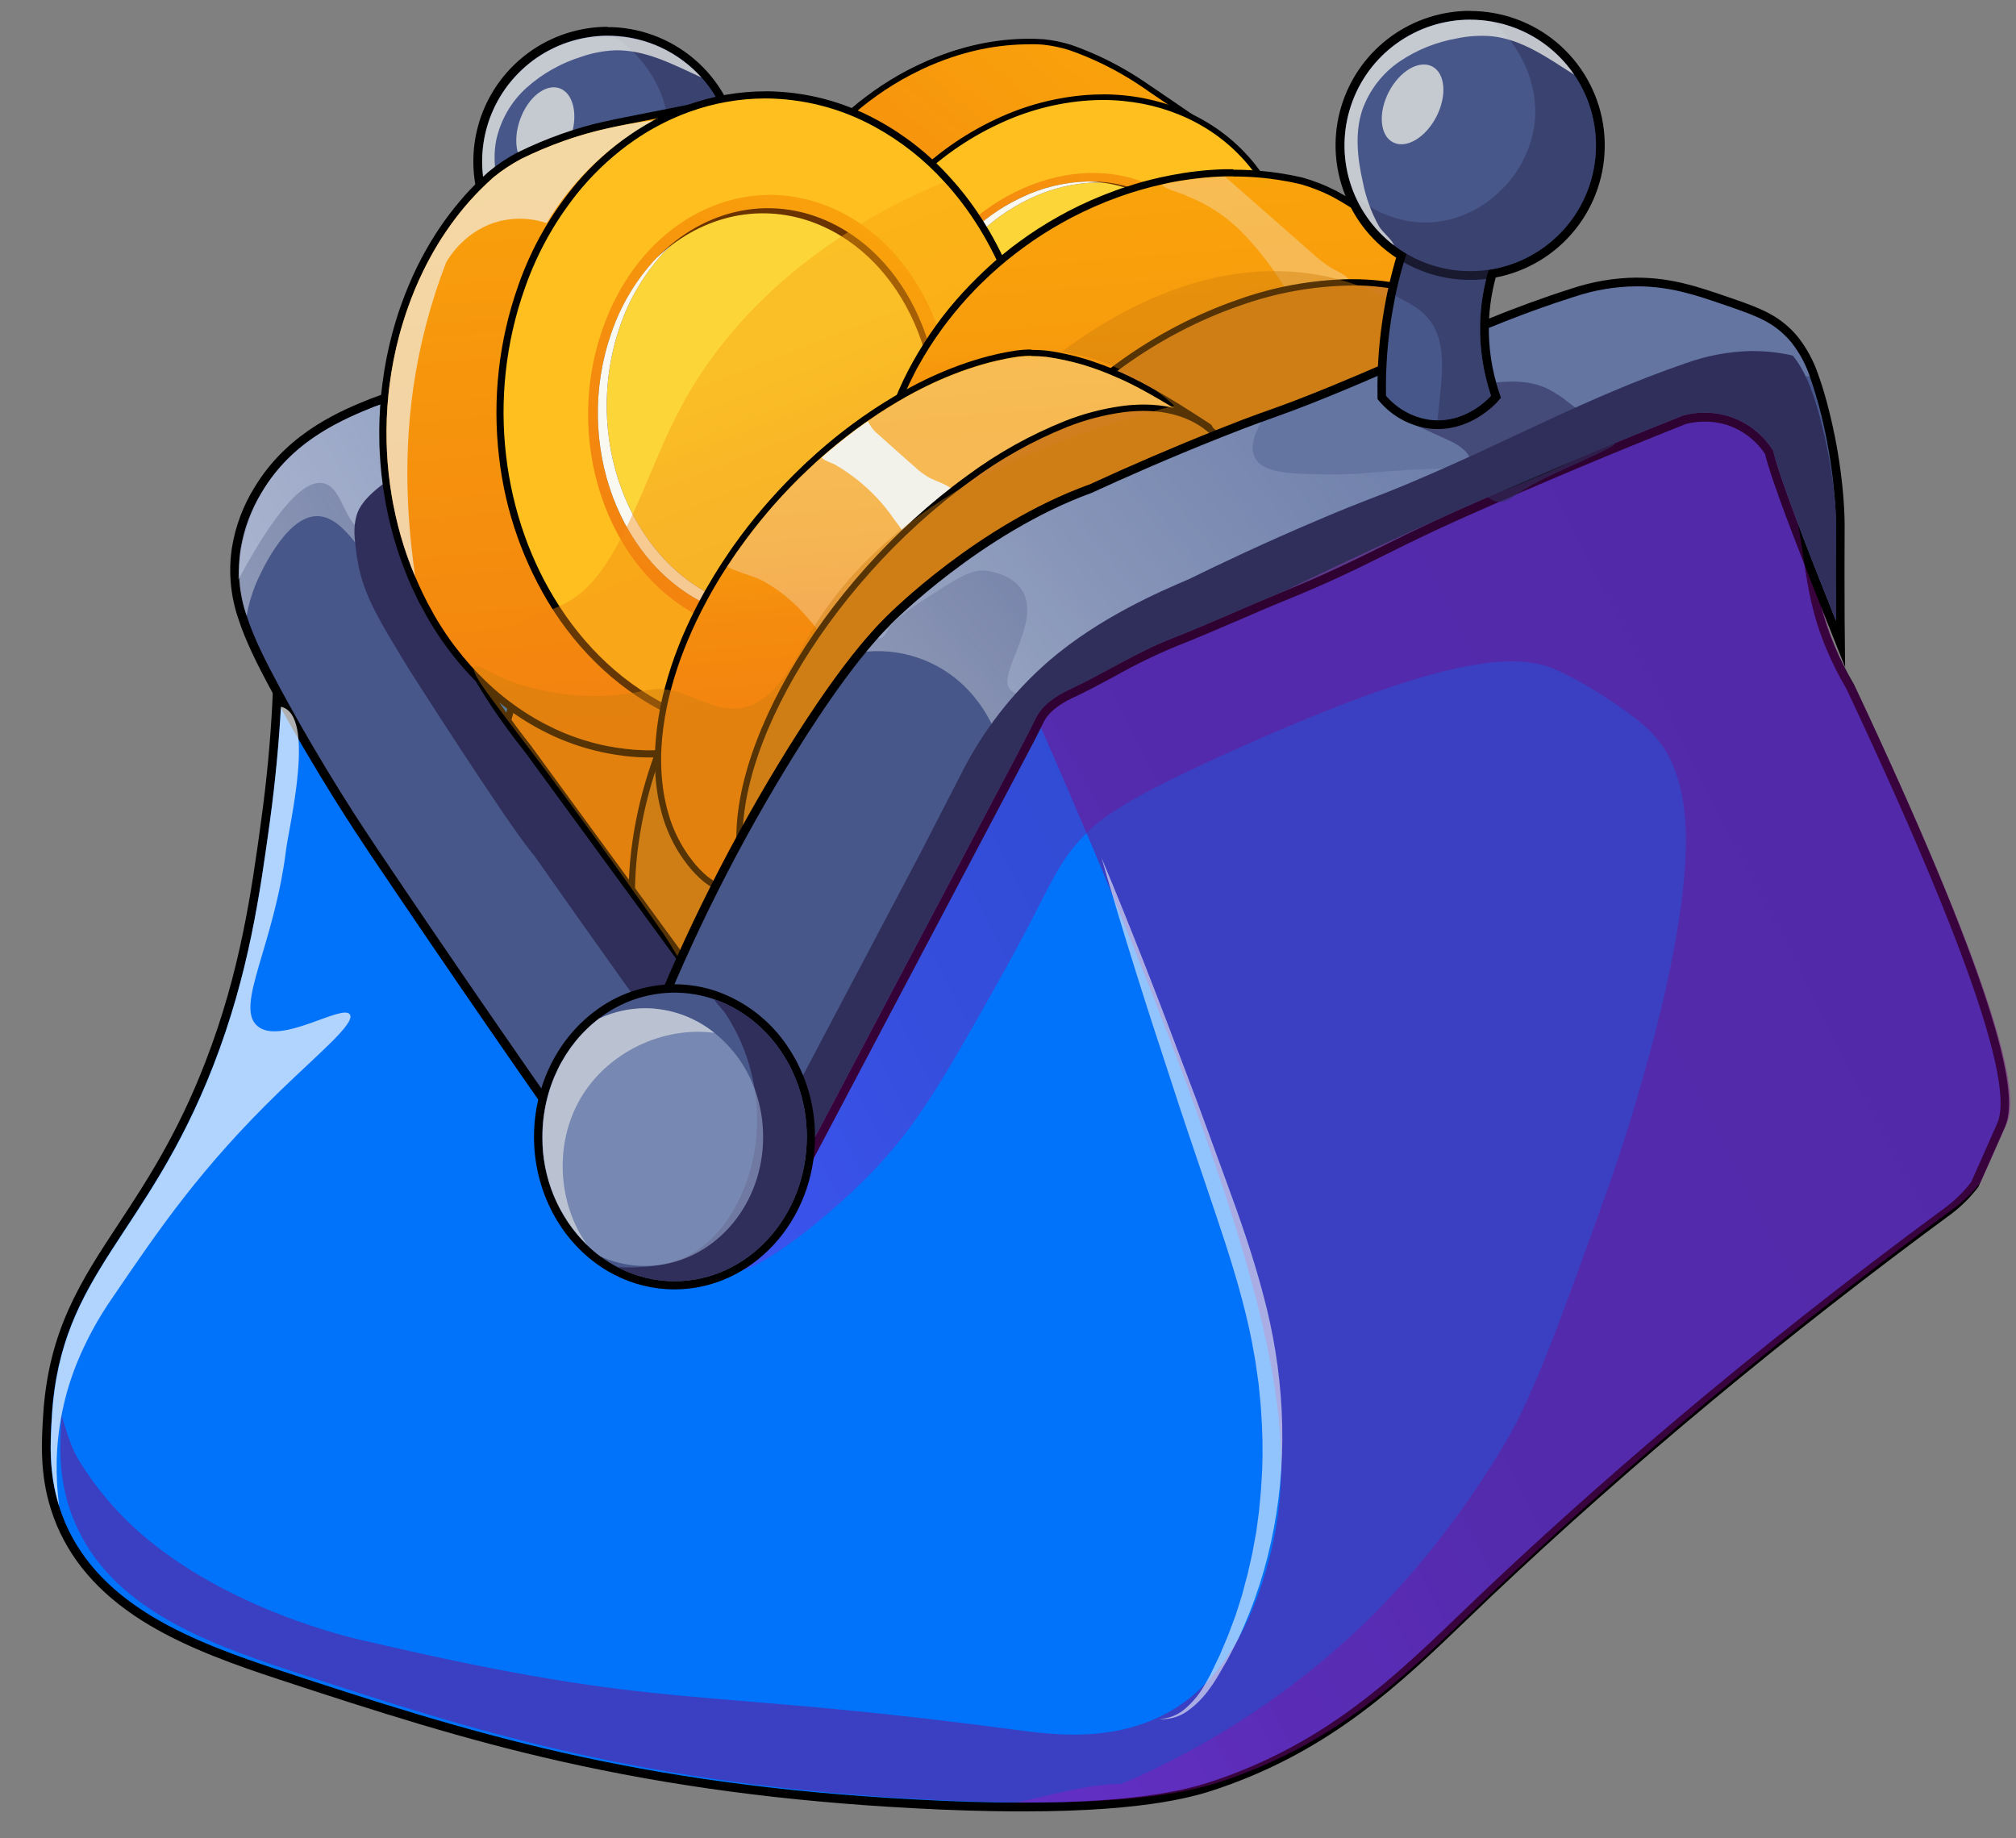 <svg width="34" height="31" viewBox="0 0 34 31" fill="none" xmlns="http://www.w3.org/2000/svg">
<rect x="0" y="0" width="34" height="31" fill="#808080" stroke="none"/>
<path d="M10.181 7.472C9.876 7.468 9.583 7.353 9.356 7.149L9.336 7.132L9.333 7.106C9.259 6.625 9.231 6.138 9.25 5.652C9.254 5.558 9.258 5.474 9.264 5.398C9.282 5.153 9.311 4.906 9.354 4.663C9.385 4.48 9.425 4.292 9.471 4.106C9.546 3.805 9.639 3.509 9.749 3.219L9.771 3.164L11.416 3.399L11.362 3.493C11.136 3.889 10.983 4.322 10.91 4.772C10.8 5.473 10.91 6.191 11.226 6.827L11.245 6.866L11.221 6.901C11.188 6.951 10.877 7.393 10.328 7.465C10.282 7.471 10.236 7.474 10.19 7.475L10.181 7.472Z" fill="#475789"/>
<path d="M9.818 3.245L10.869 3.395L11.298 3.456C11.066 3.859 10.911 4.301 10.837 4.759C10.789 5.063 10.782 5.372 10.814 5.678C10.86 6.089 10.977 6.488 11.159 6.859C11.131 6.901 10.839 7.323 10.319 7.39C10.277 7.395 10.233 7.398 10.19 7.399H10.181C9.894 7.394 9.619 7.286 9.405 7.095C9.332 6.619 9.304 6.136 9.322 5.655C9.325 5.57 9.33 5.486 9.336 5.404C9.355 5.148 9.386 4.905 9.426 4.675C9.458 4.481 9.498 4.299 9.541 4.124C9.615 3.826 9.707 3.532 9.817 3.245M9.723 3.082L9.681 3.192C9.569 3.485 9.475 3.785 9.399 4.089C9.352 4.277 9.312 4.465 9.281 4.65C9.239 4.895 9.208 5.145 9.19 5.393C9.184 5.469 9.18 5.552 9.176 5.649C9.157 6.14 9.185 6.631 9.259 7.117L9.267 7.169L9.306 7.204C9.547 7.42 9.857 7.541 10.18 7.546H10.191C10.24 7.546 10.289 7.542 10.337 7.536C10.918 7.461 11.246 6.994 11.281 6.941L11.328 6.871L11.29 6.794C10.982 6.172 10.874 5.468 10.983 4.782C11.054 4.341 11.204 3.916 11.425 3.529L11.533 3.341L11.318 3.31L10.891 3.249L10.363 3.174L9.839 3.099L9.723 3.082H9.723Z" fill="black"/>
<path d="M10.248 4.916C9.956 4.916 9.667 4.857 9.398 4.743C9.318 4.71 9.24 4.671 9.165 4.628C8.831 4.438 8.553 4.163 8.358 3.832C8.163 3.498 8.059 3.119 8.057 2.733C8.055 2.347 8.155 1.967 8.347 1.632C8.539 1.297 8.816 1.018 9.15 0.824C9.484 0.631 9.864 0.528 10.25 0.528C10.28 0.528 10.309 0.528 10.338 0.528C10.631 0.54 10.919 0.611 11.184 0.737C11.45 0.862 11.688 1.039 11.884 1.257C12.178 1.585 12.367 1.995 12.424 2.432C12.491 2.953 12.37 3.48 12.083 3.92C11.796 4.359 11.361 4.681 10.857 4.829C10.754 4.858 10.649 4.88 10.542 4.895C10.445 4.908 10.346 4.915 10.248 4.916Z" fill="#475789"/>
<path d="M10.25 0.602C10.278 0.602 10.307 0.602 10.335 0.602C10.838 0.622 11.318 0.821 11.688 1.162C12.058 1.504 12.295 1.966 12.355 2.466C12.415 2.966 12.296 3.471 12.018 3.891C11.74 4.311 11.321 4.618 10.837 4.758C10.737 4.786 10.636 4.807 10.533 4.821C10.073 4.883 9.605 4.792 9.202 4.563C8.796 4.331 8.478 3.971 8.297 3.54C8.116 3.109 8.083 2.63 8.203 2.178C8.322 1.726 8.588 1.327 8.958 1.041C9.328 0.756 9.783 0.601 10.25 0.6M10.25 0.452C9.851 0.452 9.459 0.558 9.113 0.758C8.768 0.959 8.481 1.247 8.283 1.593C8.084 1.94 7.981 2.333 7.983 2.732C7.985 3.131 8.092 3.523 8.295 3.867C8.496 4.21 8.784 4.494 9.129 4.69C9.207 4.735 9.287 4.775 9.37 4.809C9.647 4.927 9.946 4.988 10.248 4.988C10.35 4.988 10.451 4.981 10.552 4.967C10.662 4.952 10.771 4.93 10.878 4.899C11.393 4.748 11.838 4.419 12.133 3.971C12.428 3.523 12.555 2.984 12.491 2.451C12.426 1.918 12.175 1.426 11.781 1.061C11.387 0.696 10.877 0.482 10.341 0.458C10.311 0.458 10.28 0.458 10.25 0.458V0.452Z" fill="black"/>
<g style="mix-blend-mode:multiply" opacity="0.53">
<path d="M10.815 5.678C10.86 6.089 10.977 6.488 11.16 6.859C11.131 6.901 10.839 7.323 10.32 7.39C10.316 7.239 10.312 7.088 10.308 6.938C10.297 6.49 10.261 5.988 9.925 5.694C9.76 5.549 9.547 5.479 9.338 5.404C9.357 5.148 9.387 4.905 9.427 4.675C9.006 4.498 8.653 4.189 8.421 3.795C8.469 3.839 8.522 3.878 8.578 3.911C8.875 4.066 9.208 4.14 9.543 4.124C9.641 4.119 9.738 4.105 9.833 4.083C10.247 3.979 10.613 3.736 10.87 3.395C11.141 3.05 11.284 2.622 11.276 2.183C11.254 1.544 10.874 0.943 10.336 0.604C10.839 0.624 11.319 0.823 11.689 1.164C12.059 1.506 12.295 1.968 12.355 2.468C12.416 2.968 12.296 3.473 12.018 3.893C11.74 4.313 11.322 4.62 10.838 4.759C10.79 5.063 10.782 5.372 10.815 5.678Z" fill="#302F5B"/>
</g>
<path opacity="0.74" d="M9.623 2.319C9.756 1.944 9.673 1.573 9.438 1.489C9.203 1.405 8.904 1.641 8.771 2.016C8.637 2.39 8.72 2.762 8.955 2.846C9.191 2.929 9.489 2.693 9.623 2.319Z" fill="#F2F2EB"/>
<path opacity="0.74" d="M11.829 1.306C11.35 1.087 10.881 0.833 10.363 0.849C10.169 0.858 9.978 0.896 9.796 0.96C9.458 1.066 9.147 1.242 8.883 1.477C8.619 1.714 8.438 2.03 8.366 2.377C8.291 2.781 8.395 3.196 8.539 3.581C8.625 3.832 8.749 4.069 8.908 4.281C8.981 4.375 9.154 4.469 9.203 4.566C8.817 4.347 8.51 4.012 8.325 3.609C8.14 3.206 8.086 2.755 8.17 2.32C8.255 1.884 8.474 1.486 8.797 1.182C9.119 0.877 9.529 0.682 9.969 0.623C10.091 0.606 10.213 0.6 10.336 0.606C10.619 0.617 10.897 0.684 11.153 0.805C11.41 0.925 11.639 1.096 11.829 1.306Z" fill="#F2F2EB"/>
<path d="M17.146 30.47C16.629 30.47 16.053 30.451 15.44 30.418C10.529 30.158 7.711 29.23 4.727 28.248C3.191 27.742 1.641 27.129 1.03 25.703C0.99 25.609 0.955 25.513 0.925 25.416C0.74 24.827 0.774 24.296 0.801 23.87V23.864C0.892 22.454 1.405 21.673 2.055 20.685C2.525 19.972 3.055 19.164 3.53 17.942C4.126 16.408 4.314 15.039 4.481 13.832C4.568 13.194 4.63 12.551 4.664 11.915C4.69 11.454 4.701 10.984 4.699 10.52V10.426L14.203 12.631L11.947 17.444L10.939 19.595L11.821 20.008L13.308 18.687L15.774 13.388V13.385C15.841 13.274 15.909 13.159 15.974 13.041C16.016 12.965 16.059 12.884 16.103 12.799C16.168 12.674 16.208 12.59 16.213 12.58C16.328 12.345 16.572 12.084 16.937 11.806C17.209 11.602 17.495 11.419 17.793 11.257C18.328 10.963 18.886 10.715 19.463 10.515C19.849 10.383 20.114 10.316 20.37 10.252C20.738 10.166 21.098 10.052 21.448 9.91C21.469 9.901 21.556 9.86 21.686 9.797C21.864 9.712 22.134 9.583 22.512 9.405C24.457 8.492 24.799 8.38 25.13 8.273C25.346 8.202 25.57 8.132 26.273 7.816C26.729 7.581 27.205 7.36 27.683 7.158C28.446 6.836 28.911 6.693 29.192 6.693C29.289 6.691 29.386 6.712 29.474 6.754C29.557 6.793 29.812 6.911 30.139 7.866C30.354 8.491 30.421 8.956 30.489 9.405C30.56 9.882 30.627 10.333 30.87 10.914C30.965 11.142 31.076 11.363 31.202 11.576V11.579V11.582C33.215 15.865 34.048 18.28 33.748 18.967C33.607 19.296 33.309 19.957 33.307 19.963L33.303 19.971L33.298 19.979C33.176 20.135 33.036 20.276 32.879 20.397C30.069 22.465 27.456 24.635 25.11 26.851C24.968 26.985 24.827 27.12 24.687 27.256C23.574 28.327 22.422 29.433 20.551 30.076C20.211 30.194 19.414 30.469 17.252 30.469L17.146 30.47Z" fill="#0173FA"/>
<path d="M29.191 6.768C29.278 6.766 29.364 6.784 29.443 6.821C29.522 6.858 29.76 6.986 30.07 7.891C30.515 9.19 30.331 9.818 30.802 10.946C30.899 11.177 31.011 11.401 31.139 11.616C33.545 16.733 33.903 18.436 33.684 18.938C33.539 19.272 33.242 19.934 33.242 19.934C33.125 20.086 32.989 20.222 32.837 20.34C29.34 22.913 26.784 25.172 25.062 26.798C23.794 27.996 22.619 29.289 20.531 30.009C20.113 30.153 19.309 30.397 17.255 30.397H17.146C16.652 30.397 16.088 30.38 15.443 30.345C10.661 30.091 7.885 29.21 4.75 28.178C3.251 27.684 1.708 27.094 1.097 25.674C1.058 25.581 1.024 25.487 0.994 25.392C0.819 24.831 0.845 24.323 0.874 23.87C0.874 23.87 0.874 23.866 0.874 23.864C1.03 21.448 2.472 20.861 3.598 17.964C4.199 16.423 4.387 15.048 4.554 13.836C4.648 13.144 4.706 12.501 4.738 11.918C4.767 11.4 4.775 10.931 4.773 10.518L14.098 12.68L11.881 17.411L10.842 19.627L11.834 20.092C12.346 19.638 12.857 19.184 13.368 18.729L15.839 13.421C15.893 13.332 15.962 13.215 16.04 13.073C16.082 12.999 16.125 12.918 16.171 12.831C16.232 12.712 16.272 12.628 16.281 12.609C16.409 12.347 16.693 12.083 16.984 11.862C17.252 11.661 17.535 11.479 17.83 11.319C18.361 11.027 18.916 10.78 19.489 10.582C20.358 10.284 20.627 10.318 21.475 9.978C21.528 9.957 21.864 9.79 22.542 9.472C25.788 7.947 24.546 8.666 26.302 7.883C26.636 7.712 27.117 7.477 27.712 7.225C28.552 6.871 28.955 6.766 29.193 6.766M29.193 6.618C28.898 6.618 28.438 6.759 27.655 7.088C27.177 7.29 26.701 7.511 26.24 7.746C25.545 8.056 25.333 8.126 25.108 8.198C24.776 8.307 24.432 8.418 22.482 9.334C22.104 9.512 21.834 9.641 21.656 9.727C21.531 9.787 21.441 9.829 21.421 9.837C21.075 9.977 20.719 10.09 20.355 10.174C20.098 10.238 19.831 10.305 19.442 10.438C18.862 10.64 18.3 10.889 17.762 11.185C17.46 11.348 17.17 11.534 16.896 11.741C16.52 12.026 16.27 12.294 16.149 12.54C16.139 12.563 16.099 12.644 16.04 12.758C15.997 12.842 15.954 12.923 15.913 12.997C15.848 13.115 15.781 13.229 15.714 13.339L15.71 13.346L15.706 13.353C15.294 14.242 14.882 15.129 14.47 16.015L13.248 18.642L12.504 19.303L11.809 19.918L11.038 19.557L12.014 17.472L14.231 12.741L14.309 12.576L14.131 12.535L9.439 11.447L4.806 10.375L4.625 10.333V10.521C4.627 10.983 4.615 11.451 4.59 11.911C4.556 12.545 4.494 13.187 4.407 13.819V13.822C4.242 15.026 4.054 16.39 3.461 17.915C2.991 19.131 2.461 19.936 1.994 20.645C1.364 21.603 0.819 22.431 0.728 23.86C0.729 23.862 0.729 23.864 0.728 23.867C0.702 24.277 0.666 24.838 0.855 25.439C0.886 25.539 0.922 25.637 0.963 25.734C1.251 26.405 1.759 26.951 2.514 27.402C3.198 27.809 4.003 28.089 4.704 28.32C6.388 28.874 7.806 29.328 9.446 29.699C11.326 30.122 13.229 30.377 15.435 30.494C16.05 30.527 16.626 30.544 17.145 30.546H17.255C19.43 30.546 20.235 30.268 20.579 30.15C22.463 29.5 23.621 28.388 24.74 27.312C24.881 27.178 25.022 27.041 25.163 26.907C27.506 24.693 30.117 22.524 32.923 20.46C33.085 20.335 33.23 20.19 33.355 20.028L33.366 20.014L33.373 19.998C33.375 19.992 33.672 19.331 33.815 19.001C33.958 18.671 33.871 18.02 33.533 16.966C33.135 15.714 32.373 13.893 31.271 11.55L31.268 11.544L31.265 11.538C31.141 11.328 31.031 11.11 30.936 10.885C30.696 10.313 30.63 9.866 30.56 9.394C30.493 8.941 30.423 8.473 30.207 7.843C29.869 6.858 29.596 6.73 29.502 6.688C29.404 6.641 29.296 6.618 29.187 6.62L29.193 6.618Z" fill="black"/>
<path d="M12.637 18.568C12.63 18.568 12.624 18.567 12.617 18.564C12.476 18.517 12.335 18.462 12.199 18.407C11.95 18.307 11.776 18.222 11.588 18.132C11.425 18.053 11.256 17.972 11.017 17.869C10.902 17.819 10.786 17.771 10.672 17.726C10.518 17.654 10.369 17.568 10.229 17.471C10.143 17.413 10.058 17.35 9.975 17.283C9.781 17.129 9.603 16.957 9.442 16.769C9.361 16.675 9.282 16.572 9.207 16.468C9.167 16.409 9.128 16.352 9.092 16.296C8.937 16.051 8.806 15.791 8.702 15.521C8.681 15.468 8.661 15.412 8.641 15.355C8.556 15.11 8.491 14.858 8.447 14.603C8.437 14.55 8.428 14.495 8.421 14.441C8.386 14.197 8.367 13.951 8.365 13.704C8.365 13.651 8.365 13.598 8.365 13.545C8.371 13.302 8.391 13.06 8.426 12.819C8.433 12.767 8.442 12.715 8.451 12.662C8.492 12.423 8.546 12.187 8.614 11.954C8.629 11.903 8.645 11.852 8.661 11.8C8.738 11.56 8.829 11.325 8.933 11.095C8.956 11.044 8.98 10.994 9.004 10.944C9.12 10.707 9.25 10.477 9.394 10.255C9.426 10.205 9.459 10.155 9.494 10.107C9.656 9.871 9.834 9.647 10.027 9.435C10.074 9.383 10.118 9.336 10.162 9.294C10.224 9.23 10.291 9.163 10.361 9.097C10.532 8.935 10.713 8.783 10.903 8.642C10.97 8.595 11.035 8.548 11.098 8.504C11.391 8.305 11.703 8.136 12.029 8C12.114 7.965 12.202 7.931 12.293 7.899C12.351 7.879 12.41 7.86 12.467 7.842C12.473 7.842 12.587 7.806 12.686 7.781C12.875 7.741 13.067 7.719 13.26 7.717C13.524 7.722 13.787 7.742 14.049 7.778C14.206 7.8 14.327 7.822 14.407 7.837C14.411 7.837 14.751 7.903 15.13 8.006C15.303 8.053 15.949 8.241 17.007 8.643C17.015 8.646 17.023 8.651 17.029 8.657C17.035 8.664 17.04 8.672 17.043 8.68C17.051 8.703 17.062 8.738 17.075 8.78C17.412 9.868 17.484 10.761 17.289 11.436C17.242 11.606 17.221 11.633 16.27 12.863L15.275 14.151C14.852 14.698 14.847 14.704 14.813 14.755C14.604 15.068 14.454 15.319 14.334 15.521C14.073 15.958 13.916 16.221 13.518 16.528C13.455 16.575 13.398 16.617 13.342 16.657C13.183 16.769 13.06 16.859 12.932 17.039C12.677 17.404 12.597 17.896 12.694 18.501C12.695 18.512 12.694 18.522 12.691 18.532C12.687 18.542 12.681 18.55 12.673 18.557C12.662 18.564 12.65 18.568 12.637 18.568Z" fill="url(#paint0_linear_116_6722)"/>
<path d="M13.262 7.774C13.524 7.78 13.784 7.801 14.043 7.837C14.2 7.858 14.321 7.881 14.399 7.896C14.399 7.896 14.736 7.959 15.117 8.064C15.486 8.165 16.151 8.378 16.989 8.698C16.996 8.721 17.007 8.755 17.02 8.797C17.13 9.15 17.523 10.419 17.234 11.418C17.187 11.577 17.157 11.62 16.225 12.826C14.801 14.669 14.819 14.641 14.765 14.72C14.114 15.697 14.057 16.036 13.484 16.479C13.24 16.667 13.061 16.751 12.885 17.003C12.551 17.482 12.567 18.075 12.637 18.507C12.453 18.444 12.308 18.387 12.221 18.351C11.763 18.163 11.56 18.037 11.042 17.814C10.887 17.747 10.762 17.697 10.695 17.67C10.544 17.599 10.4 17.516 10.263 17.421C10.185 17.369 10.101 17.308 10.013 17.238C9.822 17.086 9.647 16.917 9.488 16.732C9.406 16.638 9.329 16.536 9.257 16.434C9.218 16.378 9.18 16.322 9.143 16.265C8.99 16.023 8.861 15.767 8.758 15.501C8.737 15.446 8.717 15.392 8.698 15.337C8.615 15.094 8.551 14.846 8.506 14.593C8.497 14.54 8.488 14.487 8.481 14.433C8.446 14.191 8.427 13.948 8.426 13.704C8.426 13.652 8.426 13.6 8.426 13.547C8.431 13.306 8.45 13.066 8.484 12.828C8.492 12.776 8.5 12.724 8.509 12.673C8.55 12.437 8.604 12.203 8.672 11.973C8.687 11.922 8.703 11.871 8.719 11.821C8.795 11.583 8.885 11.351 8.989 11.124C9.011 11.074 9.036 11.024 9.059 10.974C9.174 10.739 9.303 10.511 9.445 10.292C9.477 10.242 9.51 10.193 9.544 10.145C9.705 9.91 9.883 9.687 10.074 9.476C10.118 9.429 10.163 9.382 10.208 9.335C10.271 9.269 10.337 9.204 10.406 9.14C10.575 8.979 10.755 8.829 10.942 8.69C11.005 8.642 11.069 8.597 11.136 8.553C11.425 8.356 11.733 8.189 12.056 8.055C12.142 8.018 12.229 7.986 12.316 7.955C12.374 7.935 12.431 7.916 12.489 7.899C12.489 7.899 12.605 7.863 12.704 7.838C12.888 7.8 13.075 7.779 13.263 7.776M13.266 7.656C13.251 7.656 13.233 7.656 13.214 7.656C13.033 7.661 12.852 7.683 12.675 7.721C12.574 7.746 12.458 7.782 12.454 7.783C12.395 7.801 12.335 7.821 12.277 7.841C12.183 7.873 12.095 7.907 12.009 7.943C11.679 8.081 11.364 8.252 11.069 8.453C11.005 8.496 10.938 8.543 10.872 8.594C10.68 8.736 10.497 8.889 10.324 9.053C10.254 9.12 10.186 9.186 10.122 9.252C10.079 9.299 10.035 9.346 9.988 9.395C9.793 9.609 9.612 9.837 9.448 10.075C9.414 10.122 9.38 10.175 9.347 10.225C9.202 10.448 9.071 10.68 8.954 10.92C8.93 10.97 8.907 11.022 8.883 11.072C8.777 11.304 8.686 11.541 8.608 11.783C8.591 11.835 8.575 11.888 8.561 11.938C8.492 12.173 8.437 12.412 8.396 12.653C8.387 12.706 8.379 12.759 8.371 12.811C8.336 13.054 8.316 13.299 8.311 13.545C8.311 13.597 8.311 13.652 8.311 13.706C8.313 13.955 8.332 14.204 8.367 14.451C8.375 14.504 8.383 14.559 8.393 14.615C8.439 14.874 8.505 15.128 8.59 15.377C8.61 15.435 8.631 15.491 8.652 15.544C8.758 15.819 8.89 16.081 9.048 16.329C9.083 16.386 9.123 16.445 9.164 16.504C9.24 16.61 9.32 16.713 9.402 16.81C9.564 17 9.743 17.175 9.938 17.331C10.022 17.398 10.109 17.462 10.196 17.519C10.339 17.618 10.49 17.704 10.647 17.778H10.65C10.764 17.825 10.88 17.872 10.994 17.919C11.229 18.021 11.399 18.103 11.562 18.181C11.751 18.271 11.926 18.357 12.176 18.458C12.313 18.513 12.455 18.566 12.599 18.616C12.612 18.62 12.625 18.622 12.639 18.623C12.656 18.623 12.674 18.619 12.69 18.611C12.706 18.604 12.72 18.593 12.731 18.58C12.742 18.566 12.751 18.551 12.755 18.534C12.76 18.517 12.761 18.499 12.758 18.482C12.664 17.893 12.739 17.416 12.986 17.064C13.105 16.892 13.227 16.805 13.382 16.696C13.438 16.656 13.496 16.615 13.559 16.566C13.966 16.252 14.126 15.985 14.39 15.542C14.51 15.341 14.66 15.09 14.867 14.778C14.9 14.731 14.905 14.723 15.326 14.178L16.323 12.89C17.263 11.675 17.298 11.627 17.352 11.443C17.55 10.757 17.477 9.852 17.137 8.753L17.105 8.652C17.099 8.635 17.09 8.619 17.078 8.606C17.065 8.593 17.05 8.583 17.033 8.577C15.973 8.172 15.324 7.986 15.15 7.939C14.772 7.835 14.438 7.771 14.423 7.769C14.342 7.753 14.22 7.73 14.062 7.709C13.798 7.672 13.533 7.652 13.267 7.647L13.266 7.656Z" fill="black"/>
<path d="M12.292 18.347C11.93 18.347 11.521 17.748 11.386 17.552C11.374 17.533 11.364 17.519 11.358 17.511C10.024 15.686 10.645 12.281 12.713 10.078C13.142 9.613 13.642 9.22 14.196 8.915C14.511 8.743 14.848 8.614 15.197 8.529C15.418 8.477 15.644 8.447 15.871 8.442H15.933C16.407 8.437 16.872 8.565 17.276 8.811C17.68 9.058 18.008 9.413 18.22 9.836L18.236 9.867L18.214 9.894C17.757 10.466 16.169 12.463 14.93 14.186C14.223 15.173 14.017 15.528 13.866 15.789C13.755 15.989 13.63 16.18 13.492 16.362L13.448 16.421C13.292 16.629 13.13 16.844 13.025 17.181C13.003 17.252 12.988 17.312 12.973 17.369C12.946 17.494 12.906 17.616 12.853 17.733C12.755 17.949 12.608 18.273 12.378 18.335C12.35 18.343 12.321 18.347 12.292 18.347Z" fill="#D17F1E"/>
<path d="M15.932 8.495C16.396 8.49 16.851 8.615 17.247 8.857C17.643 9.098 17.963 9.446 18.172 9.86C17.906 10.192 16.194 12.334 14.886 14.155C13.697 15.809 13.921 15.695 13.448 16.329C13.281 16.553 13.09 16.786 12.971 17.164C12.907 17.368 12.904 17.487 12.802 17.712C12.711 17.913 12.567 18.229 12.361 18.284C12.339 18.29 12.316 18.293 12.293 18.293C11.923 18.293 11.467 17.569 11.4 17.479C10.09 15.683 10.698 12.302 12.753 10.115C13.178 9.655 13.673 9.267 14.222 8.965C14.532 8.795 14.864 8.667 15.209 8.584C15.426 8.532 15.648 8.503 15.871 8.498H15.932M15.932 8.39H15.869C15.639 8.395 15.409 8.425 15.184 8.479C14.831 8.564 14.49 8.696 14.171 8.87C13.612 9.178 13.107 9.575 12.675 10.045C10.591 12.262 9.967 15.697 11.315 17.543C11.321 17.55 11.33 17.564 11.342 17.582C11.583 17.933 11.943 18.4 12.293 18.4C12.325 18.4 12.358 18.396 12.389 18.387C12.643 18.319 12.797 17.98 12.899 17.756C12.954 17.637 12.995 17.511 13.023 17.383C13.037 17.325 13.052 17.265 13.073 17.195C13.177 16.866 13.336 16.655 13.49 16.451L13.534 16.392C13.673 16.208 13.798 16.015 13.91 15.814C14.06 15.554 14.265 15.198 14.971 14.216C16.209 12.494 17.796 10.497 18.254 9.926L18.297 9.872L18.266 9.811C18.049 9.379 17.715 9.017 17.303 8.765C16.89 8.514 16.415 8.383 15.932 8.387L15.932 8.39Z" fill="black"/>
<path d="M10.389 20.278C8.994 18.304 7.618 16.312 6.3 14.351C6.076 14.018 5.402 13.015 4.655 11.633C4.401 11.163 4.208 10.776 4.091 10.406C3.963 10.033 3.927 9.634 3.987 9.243C4.045 8.891 4.173 8.553 4.363 8.25C4.376 8.229 4.389 8.209 4.399 8.192L4.405 8.183C4.953 7.327 5.818 6.977 6.285 6.79C6.388 6.748 6.819 6.606 7.775 6.291L8.156 6.166L8.281 6.124C10.945 5.269 16.647 3.875 16.888 3.817L16.957 3.8L17.72 6.498L17.646 6.517C12.72 7.757 8.821 8.827 8.369 9.062C8.161 9.171 7.981 9.326 7.844 9.516C7.763 9.645 7.704 9.787 7.669 9.936C7.638 10.086 7.626 10.24 7.634 10.393C7.656 10.742 8.101 11.625 8.909 12.638L10.088 14.25C10.981 15.47 11.874 16.69 12.767 17.91L12.804 17.961L10.44 20.35L10.389 20.278Z" fill="#475789"/>
<path d="M16.9 3.889L17.211 4.988L17.218 5.012L17.623 6.446C12.492 7.738 8.777 8.767 8.335 8.997C8.116 9.111 7.926 9.275 7.782 9.476C7.697 9.612 7.635 9.762 7.598 9.919C7.564 10.076 7.552 10.237 7.561 10.398C7.584 10.763 8.031 11.654 8.851 12.684L12.705 17.954L12.023 18.647L10.45 20.236C9.045 18.25 7.67 16.256 6.361 14.31C6.151 13.996 5.468 12.982 4.72 11.598C4.477 11.147 4.28 10.758 4.16 10.383C4.036 10.021 4.001 9.634 4.059 9.255C4.116 8.913 4.239 8.584 4.423 8.289C4.439 8.264 4.453 8.242 4.464 8.223C5 7.386 5.838 7.048 6.308 6.86C6.411 6.818 6.879 6.663 7.794 6.362L8.174 6.237L8.299 6.196C10.944 5.347 16.549 3.975 16.9 3.89M17.003 3.713L16.865 3.747C16.623 3.805 10.919 5.199 8.252 6.056C8.198 6.073 8.126 6.097 8.126 6.097L7.982 6.144L7.747 6.222C6.788 6.537 6.357 6.68 6.251 6.723C5.779 6.913 4.9 7.268 4.339 8.144L4.334 8.152C4.322 8.17 4.309 8.19 4.295 8.214C4.101 8.525 3.971 8.871 3.912 9.233C3.85 9.634 3.887 10.045 4.018 10.429C4.139 10.805 4.333 11.197 4.589 11.669C5.338 13.054 6.013 14.059 6.234 14.39L6.236 14.393C7.556 16.355 8.932 18.35 10.325 20.322L10.427 20.463L10.551 20.338L12.124 18.748L12.808 18.057L12.897 17.967L12.823 17.866L10.108 14.153L8.97 12.596V12.594C8.181 11.604 7.732 10.72 7.712 10.39C7.704 10.245 7.715 10.098 7.745 9.955C7.778 9.815 7.833 9.681 7.909 9.558C8.04 9.379 8.21 9.233 8.407 9.13C8.791 8.931 12.093 7.994 17.663 6.592L17.81 6.555L17.769 6.409L17.359 4.97L17.352 4.946L17.042 3.847L17.003 3.71V3.713Z" fill="black"/>
<path opacity="0.63" d="M17.211 4.988C15.73 5.542 14.143 5.812 12.608 6.219C8.476 7.315 8.06 7.621 7.622 8.072C7.286 8.417 6.682 9.153 6.196 8.998C5.791 8.87 5.795 8.226 5.459 8.15C5.224 8.096 4.801 8.322 4.021 9.772C4.027 9.419 4.091 8.812 4.463 8.224C4.9 7.535 5.511 7.181 6.307 6.861C6.424 6.814 7.006 6.622 8.173 6.238L8.298 6.197C10.943 5.348 16.548 3.976 16.898 3.891L17.211 4.988Z" fill="#94A5C9"/>
<path opacity="0.39" d="M16.286 5.038C15.61 5.423 14.818 5.534 14.052 5.675C12.249 6.004 7.806 7.065 6.889 7.992C6.509 8.375 6.419 8.74 6.419 8.74C6.32 9.135 6.447 9.428 6.345 9.477C6.172 9.56 5.848 8.704 5.349 8.703C4.8 8.703 4.359 9.746 4.315 9.846C4.244 10.02 4.191 10.2 4.159 10.385C4.034 10.023 4 9.636 4.057 9.257C4.114 8.914 4.237 8.586 4.421 8.291C4.437 8.265 4.451 8.244 4.463 8.224C4.998 7.388 5.836 7.049 6.306 6.861C6.409 6.819 6.877 6.665 7.793 6.364C7.719 6.507 7.611 6.629 7.478 6.72C7.27 6.87 7.026 6.993 6.901 7.218C7.141 7.269 7.389 7.205 7.625 7.138C10.119 6.433 12.526 5.392 15.083 4.966C15.487 4.896 15.924 4.849 16.286 5.038Z" fill="url(#paint1_linear_116_6722)"/>
<path d="M8.852 12.684L12.706 17.954L12.023 18.647C10.994 17.232 9.986 15.821 9.015 14.435C9.002 14.418 8.989 14.402 8.974 14.386C8.496 13.798 6.896 11.284 6.896 11.284C6.352 10.391 6.097 9.987 6.011 9.33C5.976 9.057 5.957 8.903 6.011 8.703C6.058 8.532 6.233 8.053 8.297 7.228C9.07 6.92 9.823 6.676 10.509 6.454C10.8 6.36 11.043 6.285 11.209 6.233C12.131 5.959 13.065 5.689 14.012 5.422C15.055 5.128 16.087 4.846 17.108 4.576C17.279 5.201 17.451 5.825 17.622 6.449C12.492 7.738 8.777 8.767 8.335 8.997C8.116 9.111 7.926 9.275 7.782 9.476C7.697 9.612 7.635 9.762 7.598 9.919C7.564 10.076 7.552 10.237 7.561 10.398C7.583 10.763 8.03 11.654 8.852 12.684Z" fill="#302F5B"/>
<path d="M15.464 9.012C15.455 9.012 15.447 9.01 15.44 9.005C14.886 8.667 14.359 8.288 13.862 7.871C13.786 7.807 13.71 7.742 13.636 7.677C13.538 7.585 13.448 7.485 13.367 7.378C13.317 7.313 13.268 7.245 13.223 7.175C13.115 7.012 13.024 6.839 12.95 6.658C12.912 6.567 12.878 6.47 12.848 6.374C12.831 6.32 12.816 6.267 12.803 6.216C12.747 5.994 12.713 5.767 12.701 5.539C12.701 5.492 12.697 5.445 12.697 5.398C12.694 5.193 12.707 4.989 12.737 4.787C12.743 4.744 12.749 4.701 12.757 4.658C12.791 4.467 12.838 4.279 12.898 4.094C12.911 4.054 12.924 4.015 12.938 3.975C13.002 3.794 13.076 3.617 13.162 3.445C13.18 3.407 13.199 3.37 13.218 3.333C13.308 3.164 13.407 3 13.516 2.842C13.54 2.807 13.563 2.773 13.589 2.738C13.705 2.578 13.831 2.424 13.965 2.277C13.995 2.245 14.025 2.213 14.056 2.183C14.201 2.034 14.355 1.893 14.518 1.763C14.555 1.733 14.592 1.704 14.629 1.676C14.81 1.538 14.999 1.412 15.196 1.3C15.243 1.274 15.286 1.25 15.332 1.226C15.395 1.193 15.462 1.159 15.53 1.127C15.698 1.048 15.87 0.979 16.047 0.92C16.109 0.899 16.17 0.88 16.228 0.864C16.496 0.787 16.772 0.737 17.05 0.715C17.122 0.709 17.197 0.706 17.273 0.704H17.343H17.418C17.422 0.704 17.517 0.704 17.597 0.712C17.749 0.728 17.898 0.76 18.043 0.806C18.24 0.875 18.433 0.955 18.62 1.046C18.885 1.175 19.139 1.324 19.38 1.492L20.005 1.919L20.636 2.349C20.645 2.355 20.652 2.364 20.655 2.375C20.658 2.386 20.657 2.397 20.652 2.407C20.598 2.532 20.508 2.739 18.181 7.834C18.169 7.861 18.138 7.881 18.058 7.925C18.017 7.949 17.963 7.979 17.901 8.019C16.705 8.762 16.395 8.877 16.179 8.932C15.96 8.986 15.735 9.013 15.509 9.012H15.464Z" fill="url(#paint2_linear_116_6722)"/>
<path d="M17.348 0.746H17.422C17.422 0.746 17.519 0.746 17.598 0.754C17.746 0.77 17.892 0.801 18.033 0.845C18.228 0.913 18.419 0.993 18.604 1.083C18.866 1.212 19.118 1.361 19.356 1.53C19.693 1.76 20.117 2.047 20.61 2.385C20.556 2.509 20.469 2.707 18.139 7.811C18.129 7.833 18.038 7.875 17.877 7.974C16.655 8.732 16.369 8.83 16.168 8.881C15.953 8.935 15.732 8.962 15.51 8.962H15.466C14.914 8.626 14.388 8.249 13.893 7.834C13.817 7.769 13.742 7.705 13.668 7.64C13.573 7.55 13.485 7.452 13.406 7.347C13.359 7.289 13.312 7.222 13.265 7.147C13.159 6.987 13.069 6.817 12.996 6.639C12.958 6.545 12.925 6.451 12.896 6.357C12.88 6.306 12.865 6.254 12.852 6.202C12.796 5.983 12.761 5.759 12.749 5.534C12.747 5.487 12.745 5.442 12.744 5.396C12.741 5.194 12.755 4.991 12.784 4.791C12.79 4.749 12.796 4.707 12.804 4.664C12.837 4.475 12.883 4.288 12.941 4.104C12.954 4.065 12.967 4.025 12.981 3.986C13.044 3.807 13.118 3.631 13.202 3.461C13.22 3.424 13.239 3.388 13.259 3.351C13.347 3.183 13.445 3.021 13.552 2.864C13.576 2.83 13.599 2.795 13.625 2.761C13.741 2.602 13.867 2.45 14.001 2.305C14.031 2.273 14.061 2.241 14.091 2.211C14.235 2.063 14.388 1.923 14.549 1.794C14.585 1.765 14.622 1.736 14.659 1.708C14.838 1.572 15.025 1.449 15.221 1.338C15.268 1.312 15.311 1.288 15.357 1.264C15.422 1.23 15.487 1.198 15.553 1.166C15.72 1.088 15.892 1.019 16.067 0.961C16.127 0.941 16.186 0.922 16.246 0.906C16.511 0.829 16.784 0.78 17.059 0.759C17.133 0.753 17.207 0.749 17.279 0.748H17.348M17.348 0.654H17.277C17.201 0.654 17.125 0.66 17.052 0.665C16.77 0.687 16.491 0.738 16.22 0.816C16.161 0.833 16.1 0.851 16.037 0.872C15.858 0.932 15.683 1.002 15.513 1.082C15.444 1.115 15.376 1.148 15.313 1.181H15.311C15.267 1.204 15.223 1.228 15.174 1.256C14.975 1.368 14.784 1.494 14.602 1.632C14.564 1.66 14.526 1.689 14.489 1.719C14.325 1.851 14.17 1.992 14.023 2.142C13.992 2.174 13.961 2.207 13.932 2.239C13.796 2.387 13.668 2.542 13.55 2.704C13.525 2.74 13.5 2.775 13.476 2.809C13.367 2.969 13.266 3.135 13.176 3.307C13.157 3.344 13.137 3.382 13.118 3.419C13.033 3.593 12.958 3.772 12.894 3.955C12.881 3.994 12.867 4.035 12.854 4.076C12.794 4.263 12.747 4.454 12.713 4.648C12.706 4.69 12.699 4.734 12.692 4.778C12.663 4.983 12.649 5.19 12.652 5.398C12.652 5.445 12.652 5.492 12.657 5.539C12.669 5.77 12.704 6 12.76 6.225C12.774 6.277 12.789 6.331 12.807 6.385C12.837 6.483 12.872 6.58 12.91 6.673C12.986 6.857 13.079 7.032 13.188 7.198C13.235 7.269 13.284 7.339 13.335 7.404C13.417 7.514 13.509 7.616 13.609 7.71C13.684 7.775 13.76 7.841 13.836 7.905C14.335 8.323 14.864 8.704 15.42 9.043C15.434 9.052 15.45 9.056 15.467 9.057H15.514C15.743 9.057 15.972 9.029 16.194 8.973C16.419 8.918 16.721 8.803 17.923 8.056C17.986 8.017 18.037 7.988 18.078 7.962C18.169 7.91 18.203 7.891 18.219 7.849C20.55 2.755 20.64 2.548 20.696 2.424C20.706 2.404 20.707 2.381 20.701 2.36C20.695 2.338 20.682 2.32 20.663 2.307L20.03 1.875L19.41 1.452H19.408C19.167 1.282 18.913 1.13 18.648 1C18.459 0.907 18.264 0.826 18.064 0.756C17.915 0.71 17.761 0.678 17.605 0.662C17.52 0.656 17.422 0.654 17.421 0.654H17.347H17.348Z" fill="black"/>
<path d="M17.227 9.523C16.895 9.525 16.564 9.479 16.244 9.388C16.047 9.331 15.856 9.256 15.674 9.162C15.036 8.835 14.536 8.291 14.264 7.628C13.43 5.636 14.602 3.081 16.824 2.048C17.3 1.823 17.814 1.688 18.34 1.649C18.425 1.643 18.512 1.64 18.598 1.64C18.829 1.64 19.06 1.662 19.287 1.706C19.494 1.746 19.697 1.806 19.892 1.885C20.778 2.244 21.415 2.956 21.686 3.89C22.217 5.721 21.154 7.958 19.267 8.983C18.643 9.33 17.942 9.515 17.227 9.523Z" fill="#FEBF1F"/>
<path d="M18.598 1.686C18.826 1.686 19.054 1.708 19.277 1.751C19.482 1.791 19.681 1.85 19.874 1.928C20.72 2.269 21.366 2.957 21.64 3.902C22.168 5.722 21.112 7.924 19.243 8.94C18.626 9.283 17.933 9.468 17.226 9.475C16.899 9.476 16.573 9.431 16.258 9.341C16.064 9.285 15.876 9.21 15.696 9.118C15.442 8.988 15.208 8.822 15.001 8.625C14.703 8.338 14.466 7.992 14.308 7.609C13.488 5.651 14.642 3.113 16.846 2.09C17.317 1.867 17.825 1.733 18.345 1.695C18.431 1.689 18.516 1.686 18.6 1.686M18.6 1.592C18.513 1.592 18.425 1.595 18.338 1.601C17.807 1.64 17.288 1.777 16.806 2.005C14.562 3.048 13.378 5.631 14.221 7.645C14.385 8.04 14.628 8.397 14.937 8.693C15.15 8.897 15.392 9.068 15.654 9.202C15.838 9.297 16.032 9.374 16.231 9.432C16.555 9.525 16.891 9.572 17.228 9.571C17.95 9.563 18.659 9.374 19.29 9.023C20.221 8.513 20.968 7.722 21.426 6.764C21.885 5.803 21.993 4.777 21.731 3.875C21.456 2.927 20.809 2.204 19.91 1.84C19.712 1.76 19.506 1.699 19.296 1.658C19.066 1.613 18.832 1.591 18.598 1.591L18.6 1.592Z" fill="black"/>
<path d="M18.765 7.964C17.404 8.645 15.909 8.222 15.411 6.97C14.889 5.661 15.65 3.962 17.126 3.236C18.602 2.51 20.126 3.07 20.529 4.427C20.915 5.726 20.12 7.287 18.765 7.964Z" fill="url(#paint3_linear_116_6722)"/>
<path d="M18.738 7.768C18.379 7.958 17.984 8.067 17.579 8.088C16.696 8.127 15.897 7.687 15.566 6.85C15.074 5.603 15.815 4 17.212 3.336C17.567 3.163 17.955 3.069 18.349 3.06C19.289 3.046 20.082 3.575 20.348 4.47C20.706 5.67 19.991 7.121 18.738 7.768Z" fill="#6B3300"/>
<path d="M20.255 4.473C20.023 3.699 19.399 3.199 18.628 3.084C18.585 3.081 18.541 3.078 18.497 3.077C18.104 3.086 17.717 3.18 17.363 3.352C15.97 4.016 15.23 5.614 15.719 6.858C16.013 7.608 16.683 8.039 17.453 8.091C17.495 8.091 17.537 8.091 17.579 8.091C17.951 8.057 18.313 7.951 18.643 7.776C19.897 7.126 20.613 5.675 20.255 4.473Z" fill="#FCD638"/>
<path d="M15.718 6.858C15.23 5.614 15.97 4.016 17.363 3.352C17.717 3.18 18.103 3.086 18.497 3.077C18.54 3.077 18.584 3.081 18.627 3.084C18.536 3.07 18.443 3.062 18.351 3.06C17.956 3.069 17.568 3.163 17.213 3.336C15.815 4 15.074 5.603 15.568 6.85C15.883 7.647 16.622 8.084 17.453 8.091C16.683 8.039 16.012 7.608 15.718 6.858Z" fill="#F9F9F2"/>
<path d="M10.948 12.713C10.812 12.713 10.676 12.704 10.54 12.687C10.437 12.676 10.332 12.659 10.229 12.64C9.986 12.592 9.749 12.521 9.52 12.428C9.401 12.381 9.285 12.325 9.173 12.268C9.111 12.235 9.05 12.202 8.991 12.168C8.741 12.021 8.505 11.85 8.288 11.657C8.247 11.621 8.205 11.582 8.158 11.537C7.971 11.358 7.798 11.164 7.641 10.958C7.608 10.914 7.575 10.87 7.543 10.825C7.44 10.682 7.345 10.533 7.257 10.38C7.225 10.324 7.192 10.264 7.156 10.196C7.131 10.149 7.109 10.102 7.084 10.055C7.037 9.959 6.99 9.857 6.945 9.752C6.894 9.631 6.846 9.507 6.804 9.383C6.787 9.333 6.77 9.283 6.754 9.233C6.681 9.002 6.621 8.766 6.575 8.528C6.564 8.476 6.554 8.423 6.546 8.369C6.504 8.121 6.477 7.871 6.465 7.619C6.462 7.564 6.46 7.508 6.459 7.453C6.453 7.189 6.462 6.925 6.488 6.662C6.493 6.609 6.5 6.551 6.509 6.484C6.545 6.2 6.6 5.918 6.674 5.641C6.693 5.572 6.711 5.509 6.729 5.45C6.754 5.364 6.783 5.277 6.815 5.184C6.893 4.961 6.985 4.743 7.088 4.531C7.127 4.452 7.163 4.383 7.198 4.318C7.367 4.007 7.566 3.714 7.794 3.443C7.853 3.373 7.916 3.302 7.982 3.232C8.024 3.188 8.067 3.145 8.11 3.102C8.114 3.098 8.2 3.015 8.276 2.948C8.426 2.825 8.587 2.717 8.758 2.627C8.995 2.51 9.239 2.407 9.488 2.319C9.727 2.233 9.972 2.163 10.22 2.108H10.225C10.347 2.08 10.46 2.057 10.564 2.037L11.614 1.829L12.449 1.664C12.453 1.664 12.457 1.664 12.461 1.664C12.473 1.665 12.484 1.668 12.494 1.675C12.504 1.682 12.512 1.691 12.516 1.702C12.563 1.816 12.631 1.984 13.575 4.449C13.947 5.417 14.454 6.741 15.149 8.555L15.223 8.75C15.237 8.785 15.226 8.828 15.196 8.943C15.181 9.002 15.162 9.075 15.141 9.166C14.749 10.905 14.577 11.288 14.436 11.531C14.282 11.793 14.094 12.034 13.877 12.248C13.869 12.255 13.86 12.26 13.849 12.263C13.712 12.297 13.576 12.33 13.445 12.359C12.778 12.508 12.103 12.616 11.424 12.682C11.302 12.694 11.175 12.704 11.048 12.713C11.047 12.711 11.014 12.713 10.948 12.713Z" fill="url(#paint4_linear_116_6722)"/>
<path d="M12.46 1.722C12.507 1.835 12.571 1.996 13.519 4.468C13.904 5.471 14.433 6.854 15.167 8.769C15.178 8.798 15.135 8.917 15.082 9.151C14.682 10.926 14.518 11.271 14.384 11.498C14.233 11.757 14.048 11.994 13.835 12.203C13.701 12.236 13.567 12.268 13.431 12.297C12.768 12.446 12.096 12.553 11.419 12.618C11.293 12.63 11.169 12.641 11.043 12.65C11.043 12.65 11.009 12.652 10.949 12.652C10.815 12.651 10.681 12.643 10.548 12.627C10.454 12.616 10.352 12.601 10.242 12.58C10.003 12.532 9.769 12.462 9.543 12.371C9.426 12.324 9.313 12.27 9.201 12.212C9.141 12.181 9.081 12.148 9.022 12.114C8.776 11.97 8.543 11.801 8.329 11.612C8.286 11.573 8.243 11.534 8.201 11.494C8.016 11.317 7.845 11.125 7.69 10.921C7.657 10.878 7.624 10.835 7.593 10.791C7.492 10.649 7.398 10.501 7.311 10.35C7.277 10.29 7.244 10.23 7.211 10.168C7.187 10.121 7.164 10.074 7.14 10.027C7.093 9.929 7.046 9.828 7.003 9.726C6.952 9.607 6.905 9.485 6.862 9.361C6.845 9.312 6.828 9.262 6.812 9.212C6.739 8.983 6.68 8.751 6.635 8.515C6.624 8.463 6.615 8.41 6.606 8.358C6.565 8.112 6.538 7.864 6.526 7.615C6.523 7.56 6.521 7.505 6.52 7.45C6.514 7.188 6.524 6.927 6.55 6.666C6.555 6.607 6.562 6.549 6.57 6.49C6.606 6.208 6.661 5.929 6.734 5.654C6.751 5.591 6.769 5.529 6.788 5.466C6.815 5.378 6.843 5.29 6.874 5.202C6.951 4.982 7.041 4.766 7.144 4.556C7.179 4.485 7.215 4.415 7.253 4.346C7.419 4.039 7.617 3.749 7.842 3.481C7.902 3.409 7.965 3.34 8.03 3.272C8.071 3.229 8.114 3.185 8.157 3.144C8.157 3.144 8.244 3.059 8.32 2.991C8.466 2.872 8.624 2.768 8.79 2.679C9.024 2.564 9.265 2.462 9.511 2.375C9.749 2.29 9.991 2.221 10.238 2.166C10.362 2.137 10.476 2.115 10.579 2.095L11.625 1.887L12.46 1.722ZM12.46 1.602C12.453 1.601 12.445 1.601 12.437 1.602L12.045 1.68L11.602 1.767L10.552 1.975C10.447 1.996 10.335 2.018 10.213 2.046H10.207C9.956 2.102 9.709 2.173 9.467 2.259C9.216 2.348 8.971 2.451 8.733 2.569H8.73C8.555 2.662 8.39 2.772 8.238 2.898C8.16 2.966 8.073 3.051 8.069 3.055C8.025 3.098 7.982 3.142 7.939 3.187C7.872 3.257 7.808 3.328 7.748 3.401C7.518 3.674 7.316 3.971 7.146 4.285C7.11 4.351 7.073 4.421 7.034 4.5C6.93 4.714 6.838 4.934 6.759 5.158C6.725 5.252 6.697 5.341 6.671 5.427C6.653 5.487 6.635 5.55 6.616 5.62C6.541 5.9 6.485 6.186 6.449 6.474C6.44 6.541 6.434 6.6 6.428 6.654C6.402 6.919 6.392 7.186 6.398 7.453C6.398 7.5 6.401 7.554 6.404 7.621C6.416 7.875 6.444 8.127 6.486 8.378C6.494 8.429 6.504 8.481 6.515 8.539C6.561 8.779 6.622 9.016 6.696 9.249C6.711 9.296 6.728 9.347 6.746 9.401C6.79 9.527 6.84 9.652 6.889 9.773C6.934 9.879 6.983 9.983 7.03 10.081C7.054 10.131 7.077 10.179 7.103 10.222C7.139 10.29 7.173 10.351 7.206 10.41C7.295 10.565 7.391 10.715 7.495 10.861C7.524 10.9 7.555 10.943 7.593 10.993C7.753 11.203 7.928 11.399 8.118 11.581C8.165 11.628 8.208 11.665 8.25 11.701C8.469 11.896 8.708 12.07 8.961 12.218C9.02 12.253 9.082 12.287 9.145 12.319C9.259 12.379 9.377 12.433 9.497 12.482C9.729 12.576 9.97 12.648 10.215 12.697C10.32 12.718 10.427 12.735 10.532 12.748C10.669 12.764 10.808 12.773 10.947 12.773C11.012 12.773 11.049 12.773 11.051 12.771C11.18 12.762 11.306 12.751 11.429 12.739C12.111 12.674 12.789 12.566 13.458 12.416C13.591 12.386 13.727 12.353 13.864 12.319C13.885 12.314 13.904 12.303 13.92 12.288C14.141 12.071 14.332 11.826 14.489 11.559C14.638 11.302 14.806 10.927 15.2 9.177C15.22 9.086 15.239 9.014 15.254 8.956C15.287 8.828 15.301 8.78 15.279 8.726L15.203 8.525C14.509 6.714 14.003 5.393 13.632 4.425C12.685 1.959 12.618 1.79 12.573 1.678C12.563 1.656 12.548 1.637 12.528 1.623C12.508 1.609 12.485 1.602 12.46 1.602Z" fill="black"/>
<path d="M13.003 12.383C12.51 12.382 12.021 12.286 11.563 12.101C10.691 11.753 9.937 11.114 9.381 10.256C8.382 8.709 8.159 6.633 8.797 4.837C9.016 4.207 9.349 3.623 9.78 3.114C10.042 2.808 10.342 2.538 10.673 2.31C10.894 2.159 11.128 2.029 11.373 1.922C11.449 1.889 11.527 1.858 11.605 1.828C12.023 1.676 12.464 1.598 12.908 1.598C13.561 1.601 14.203 1.767 14.774 2.082C15.224 2.327 15.629 2.646 15.972 3.026C16.853 3.99 17.395 5.357 17.459 6.779C17.491 7.456 17.412 8.134 17.226 8.786C16.976 9.658 16.54 10.439 15.966 11.045C15.658 11.373 15.301 11.653 14.909 11.875C14.683 12.002 14.445 12.107 14.199 12.189C13.951 12.271 13.696 12.328 13.437 12.358C13.334 12.37 13.227 12.378 13.12 12.381C13.082 12.383 13.043 12.383 13.003 12.383Z" fill="#FEBF1F"/>
<path d="M12.908 1.66C13.55 1.663 14.182 1.826 14.746 2.135C15.19 2.377 15.589 2.692 15.928 3.067C16.807 4.029 17.336 5.375 17.399 6.782C17.43 7.452 17.353 8.124 17.169 8.769C16.914 9.659 16.478 10.418 15.923 11.003C15.619 11.328 15.267 11.604 14.88 11.822C14.657 11.948 14.423 12.052 14.181 12.132C13.937 12.213 13.686 12.269 13.431 12.298C13.328 12.31 13.224 12.318 13.119 12.321C13.08 12.321 13.042 12.321 13.003 12.321C12.517 12.32 12.036 12.226 11.585 12.044C10.695 11.688 9.961 11.04 9.432 10.221C8.476 8.748 8.19 6.721 8.852 4.858C9.069 4.235 9.399 3.657 9.825 3.153C10.083 2.852 10.379 2.585 10.705 2.36C10.922 2.211 11.153 2.083 11.395 1.978C11.471 1.945 11.547 1.915 11.624 1.887C12.035 1.738 12.469 1.661 12.906 1.66M12.906 1.54C12.455 1.541 12.007 1.62 11.582 1.775C11.503 1.803 11.424 1.835 11.347 1.869C11.099 1.977 10.861 2.109 10.638 2.262C10.302 2.493 9.999 2.767 9.734 3.076C9.298 3.591 8.961 4.182 8.739 4.819C8.413 5.742 8.302 6.729 8.416 7.702C8.52 8.623 8.832 9.508 9.33 10.29C9.894 11.159 10.656 11.806 11.539 12.159C12.004 12.346 12.501 12.443 13.003 12.443C13.043 12.443 13.083 12.443 13.123 12.443C13.231 12.44 13.339 12.432 13.445 12.419C13.708 12.388 13.967 12.331 14.218 12.248C14.468 12.164 14.71 12.056 14.939 11.926C15.337 11.702 15.698 11.418 16.011 11.085C16.591 10.474 17.032 9.683 17.284 8.802C17.472 8.144 17.552 7.459 17.519 6.775C17.455 5.34 16.908 3.958 16.015 2.984C15.668 2.599 15.257 2.276 14.801 2.028C14.221 1.709 13.57 1.541 12.908 1.539L12.906 1.54Z" fill="black"/>
<path d="M15.862 8.337C15.269 10.17 13.559 11.144 11.988 10.483C10.342 9.792 9.485 7.599 10.138 5.62C10.789 3.646 12.651 2.764 14.234 3.605C15.749 4.409 16.453 6.512 15.862 8.337Z" fill="url(#paint5_linear_116_6722)"/>
<path d="M15.662 8.187C15.515 8.679 15.262 9.133 14.922 9.518C14.173 10.349 13.067 10.68 12.018 10.235C10.454 9.574 9.665 7.482 10.306 5.629C10.465 5.156 10.725 4.723 11.066 4.359C11.887 3.5 13.069 3.252 14.115 3.807C15.513 4.547 16.187 6.483 15.662 8.187Z" fill="#6B3300"/>
<path d="M14.032 3.893C13.127 3.414 12.122 3.534 11.334 4.128C11.292 4.164 11.252 4.201 11.211 4.24C10.87 4.603 10.612 5.036 10.454 5.509C9.817 7.355 10.603 9.443 12.159 10.106C13.097 10.506 14.081 10.282 14.811 9.634C14.849 9.596 14.886 9.558 14.922 9.518C15.221 9.152 15.446 8.731 15.582 8.278C16.109 6.571 15.432 4.634 14.032 3.893Z" fill="#FCD638"/>
<path d="M12.16 10.107C10.603 9.443 9.817 7.356 10.454 5.509C10.612 5.037 10.871 4.604 11.211 4.24C11.252 4.202 11.293 4.164 11.334 4.128C11.24 4.199 11.151 4.275 11.066 4.357C10.724 4.721 10.465 5.155 10.306 5.629C9.665 7.481 10.454 9.573 12.018 10.235C13.017 10.658 14.067 10.379 14.811 9.634C14.082 10.281 13.097 10.506 12.16 10.107Z" fill="#F9F9F2"/>
<g style="mix-blend-mode:multiply" opacity="0.42">
<path d="M17.399 6.782C17.347 6.915 17.296 7.048 17.249 7.183C16.933 8.085 16.809 9.047 16.457 9.934C16.305 10.303 16.127 10.661 15.923 11.003C15.619 11.328 15.267 11.604 14.88 11.822C14.657 11.948 14.423 12.052 14.181 12.132C13.937 12.213 13.686 12.269 13.431 12.298C12.768 12.447 12.096 12.554 11.419 12.619C11.293 12.632 11.169 12.642 11.043 12.651C10.877 12.657 10.711 12.649 10.546 12.628C10.452 12.617 10.35 12.602 10.239 12.581C10.001 12.533 9.767 12.463 9.541 12.372C9.424 12.325 9.31 12.271 9.199 12.213C9.138 12.182 9.079 12.149 9.02 12.115C8.773 11.97 8.541 11.802 8.327 11.613C8.284 11.574 8.241 11.535 8.199 11.495C8.013 11.318 7.842 11.126 7.687 10.922C7.655 10.879 7.622 10.836 7.591 10.792C7.49 10.65 7.396 10.502 7.309 10.351C7.38 10.315 7.484 10.308 7.635 10.331C8.224 10.421 8.88 10.476 9.432 10.224C9.538 10.177 9.639 10.118 9.732 10.048C10.008 9.842 10.209 9.551 10.378 9.251C10.801 8.499 11.062 7.664 11.465 6.901C11.966 5.95 12.678 5.139 13.519 4.471C14.253 3.894 15.064 3.422 15.928 3.069C16.807 4.03 17.336 5.375 17.399 6.782Z" fill="url(#paint6_linear_116_6722)"/>
</g>
<path d="M16.907 12.578C16.898 12.578 16.89 12.576 16.882 12.573C16.875 12.569 16.868 12.565 16.862 12.559C16.759 12.448 16.656 12.332 16.565 12.224C16.392 12.019 16.276 11.862 16.153 11.695C16.045 11.55 15.934 11.399 15.772 11.198C15.652 11.05 15.565 10.947 15.533 10.91C15.43 10.774 15.338 10.63 15.26 10.478C15.21 10.384 15.163 10.29 15.122 10.196C15.023 9.969 14.945 9.733 14.89 9.491C14.862 9.37 14.84 9.243 14.823 9.115C14.814 9.042 14.806 8.974 14.802 8.91C14.779 8.621 14.784 8.33 14.817 8.042C14.824 7.983 14.832 7.924 14.841 7.867C14.881 7.611 14.941 7.358 15.02 7.111C15.037 7.059 15.054 7.007 15.073 6.955C15.156 6.723 15.254 6.497 15.368 6.278C15.392 6.231 15.415 6.184 15.442 6.137C15.56 5.924 15.691 5.719 15.834 5.522C15.864 5.479 15.896 5.437 15.928 5.395C16.075 5.202 16.234 5.019 16.403 4.845C16.44 4.806 16.478 4.768 16.516 4.73C16.696 4.554 16.886 4.389 17.085 4.235C17.129 4.202 17.173 4.168 17.218 4.135C17.431 3.979 17.654 3.836 17.884 3.707C17.936 3.678 17.988 3.65 18.041 3.622C18.296 3.49 18.559 3.375 18.829 3.278C18.891 3.256 18.954 3.234 19.017 3.214H19.021C19.111 3.184 19.198 3.158 19.286 3.133C19.383 3.106 19.482 3.082 19.579 3.059C19.714 3.029 19.848 3.004 19.977 2.984C20.057 2.972 20.137 2.961 20.212 2.953C20.354 2.936 20.505 2.926 20.656 2.921C20.703 2.921 20.75 2.921 20.797 2.921C20.955 2.921 21.113 2.928 21.267 2.942C21.357 2.951 21.449 2.962 21.549 2.976C21.617 2.987 21.676 2.997 21.73 3.007C21.735 3.007 21.852 3.031 21.951 3.054C22.137 3.107 22.317 3.177 22.488 3.265C22.72 3.393 22.944 3.534 23.158 3.688C23.293 3.785 23.393 3.865 23.448 3.908C23.45 3.908 23.721 4.126 24.009 4.394C24.14 4.517 24.626 4.984 25.372 5.833C25.378 5.84 25.382 5.848 25.384 5.856C25.387 5.865 25.387 5.874 25.386 5.883C25.382 5.907 25.375 5.943 25.367 5.986C25.158 7.105 24.803 7.929 24.318 8.435C24.196 8.563 24.167 8.576 22.752 9.223L21.267 9.899C20.641 10.184 20.634 10.187 20.581 10.216C20.252 10.395 20 10.548 19.799 10.671C19.366 10.936 19.103 11.094 18.608 11.181C18.53 11.195 18.46 11.204 18.393 11.213C18.199 11.238 18.047 11.259 17.851 11.36C17.454 11.564 17.155 11.962 16.958 12.542C16.954 12.552 16.948 12.561 16.941 12.568C16.933 12.575 16.924 12.579 16.913 12.582C16.911 12.581 16.909 12.579 16.907 12.578Z" fill="url(#paint7_linear_116_6722)"/>
<path d="M20.8 2.976C20.959 2.976 21.114 2.983 21.267 2.997C21.361 3.006 21.455 3.017 21.544 3.031C21.604 3.04 21.664 3.05 21.723 3.061C21.723 3.061 21.843 3.084 21.941 3.108C22.122 3.16 22.297 3.229 22.465 3.314C22.694 3.44 22.915 3.579 23.128 3.732C23.256 3.826 23.353 3.901 23.415 3.95C23.415 3.95 23.683 4.163 23.972 4.433C24.254 4.695 24.74 5.194 25.331 5.867C25.328 5.891 25.321 5.926 25.313 5.969C25.245 6.333 25.001 7.638 24.279 8.388C24.165 8.507 24.116 8.529 22.731 9.162C20.61 10.129 20.639 10.112 20.555 10.157C19.521 10.718 19.315 10.993 18.601 11.116C18.298 11.168 18.101 11.159 17.827 11.3C17.308 11.568 17.046 12.099 16.906 12.517C16.772 12.376 16.671 12.257 16.61 12.185C16.292 11.809 16.172 11.599 15.818 11.16C15.712 11.028 15.625 10.925 15.578 10.871C15.478 10.737 15.389 10.596 15.312 10.448C15.268 10.365 15.221 10.272 15.177 10.166C15.079 9.943 15.002 9.711 14.948 9.474C14.92 9.351 14.898 9.227 14.882 9.103C14.873 9.035 14.866 8.967 14.861 8.9C14.838 8.615 14.843 8.328 14.876 8.044C14.883 7.986 14.891 7.929 14.9 7.871C14.939 7.618 14.998 7.368 15.076 7.124C15.093 7.073 15.11 7.022 15.129 6.971C15.21 6.741 15.308 6.517 15.42 6.3C15.444 6.253 15.467 6.206 15.494 6.161C15.611 5.951 15.74 5.748 15.882 5.553C15.912 5.51 15.944 5.469 15.976 5.427C16.122 5.236 16.279 5.054 16.446 4.882C16.483 4.844 16.52 4.806 16.559 4.769C16.737 4.594 16.925 4.43 17.123 4.278L17.255 4.179C17.465 4.024 17.685 3.883 17.913 3.756C17.964 3.727 18.016 3.699 18.069 3.671C18.32 3.54 18.581 3.425 18.848 3.328C18.909 3.306 18.971 3.285 19.033 3.264C19.121 3.236 19.209 3.209 19.299 3.184C19.396 3.157 19.493 3.132 19.589 3.111C19.721 3.079 19.853 3.054 19.983 3.036C20.062 3.024 20.14 3.013 20.218 3.005C20.366 2.988 20.512 2.978 20.657 2.974C20.704 2.974 20.751 2.974 20.798 2.974M20.798 2.854C20.751 2.854 20.701 2.854 20.654 2.854C20.501 2.858 20.35 2.869 20.205 2.885C20.126 2.894 20.046 2.904 19.965 2.917C19.835 2.937 19.699 2.964 19.563 2.993C19.464 3.016 19.365 3.04 19.267 3.067C19.178 3.092 19.091 3.119 19 3.149C18.999 3.148 18.997 3.148 18.996 3.149C18.938 3.168 18.876 3.189 18.808 3.214C18.535 3.312 18.27 3.429 18.013 3.563C17.959 3.592 17.905 3.621 17.855 3.649C17.622 3.779 17.397 3.923 17.183 4.081C17.129 4.12 17.088 4.152 17.048 4.182C16.847 4.339 16.656 4.508 16.475 4.688C16.434 4.728 16.397 4.766 16.36 4.804C16.19 4.979 16.03 5.165 15.881 5.359C15.845 5.406 15.814 5.448 15.787 5.487C15.643 5.686 15.511 5.894 15.392 6.108C15.364 6.159 15.339 6.206 15.316 6.249C15.201 6.471 15.102 6.699 15.018 6.934C15.001 6.981 14.983 7.035 14.965 7.091C14.884 7.341 14.824 7.597 14.784 7.857C14.775 7.915 14.767 7.974 14.76 8.034C14.726 8.326 14.72 8.62 14.744 8.913C14.749 8.979 14.756 9.048 14.766 9.122C14.783 9.252 14.806 9.381 14.834 9.505C14.89 9.749 14.968 9.988 15.069 10.218C15.111 10.312 15.158 10.411 15.21 10.506C15.29 10.66 15.383 10.807 15.488 10.946L15.491 10.948C15.515 10.977 15.605 11.082 15.728 11.235C15.889 11.435 16 11.585 16.107 11.729C16.231 11.897 16.348 12.055 16.523 12.262C16.586 12.338 16.689 12.458 16.822 12.599C16.833 12.611 16.846 12.621 16.862 12.627C16.877 12.634 16.893 12.637 16.909 12.637C16.918 12.637 16.927 12.636 16.935 12.634C16.955 12.63 16.974 12.62 16.989 12.606C17.005 12.593 17.017 12.575 17.023 12.555C17.214 11.991 17.504 11.604 17.886 11.407C18.074 11.311 18.221 11.291 18.409 11.266C18.476 11.257 18.547 11.248 18.625 11.234C19.133 11.147 19.398 10.985 19.838 10.717C20.039 10.595 20.288 10.443 20.617 10.264C20.669 10.236 20.675 10.233 21.302 9.948C21.614 9.807 22.081 9.593 22.784 9.272C24.182 8.635 24.237 8.61 24.369 8.473C24.865 7.959 25.223 7.124 25.434 5.993C25.442 5.949 25.449 5.913 25.453 5.889C25.456 5.872 25.455 5.853 25.45 5.836C25.445 5.819 25.437 5.803 25.425 5.789C24.677 4.939 24.189 4.47 24.057 4.347C23.768 4.077 23.503 3.866 23.493 3.857C23.442 3.818 23.338 3.734 23.201 3.636C22.985 3.481 22.759 3.34 22.526 3.213H22.524C22.348 3.122 22.163 3.05 21.973 2.996C21.873 2.972 21.754 2.949 21.749 2.949C21.695 2.939 21.634 2.929 21.566 2.918C21.466 2.903 21.373 2.892 21.281 2.884C21.124 2.869 20.963 2.862 20.803 2.862L20.798 2.854Z" fill="black"/>
<path opacity="0.32" d="M22.783 4.762C22.419 4.762 22.041 4.769 21.716 4.931C21.513 4.583 21.27 4.259 20.993 3.965C20.716 3.671 20.375 3.443 19.997 3.298C19.997 3.275 19.661 3.201 19.592 3.115C19.724 3.084 19.855 3.059 19.986 3.04C20.065 3.028 20.143 3.018 20.221 3.009C20.368 2.992 20.514 2.982 20.659 2.978L22.127 4.267C22.229 4.364 22.342 4.45 22.463 4.524C22.58 4.59 22.72 4.641 22.783 4.762Z" fill="#F2F2EB"/>
<path d="M16.828 12.252C16.803 12.252 16.779 12.249 16.755 12.244C16.368 12.157 16.276 11.353 16.245 11.089C16.243 11.067 16.241 11.05 16.239 11.04C15.911 8.802 18.048 6.081 20.905 5.097C21.5 4.885 22.126 4.771 22.758 4.759H22.795C23.141 4.758 23.486 4.8 23.823 4.884C24.043 4.94 24.256 5.019 24.46 5.119C24.895 5.331 25.261 5.662 25.515 6.075C25.767 6.487 25.897 6.964 25.888 7.448V7.483L25.856 7.497C25.185 7.789 22.848 8.816 20.949 9.762C19.864 10.303 19.515 10.524 19.26 10.684C19.069 10.808 18.869 10.919 18.662 11.016L18.596 11.048C18.361 11.159 18.116 11.274 17.866 11.522C17.813 11.574 17.772 11.62 17.732 11.666C17.649 11.764 17.557 11.853 17.455 11.932C17.291 12.06 17.044 12.252 16.828 12.252Z" fill="#D17F1E"/>
<path d="M22.795 4.813C23.137 4.811 23.478 4.852 23.81 4.936C24.026 4.992 24.236 5.07 24.436 5.171C24.813 5.358 25.139 5.634 25.384 5.976C25.683 6.409 25.841 6.924 25.834 7.451C25.444 7.618 22.932 8.715 20.925 9.717C19.102 10.626 19.354 10.63 18.639 10.97C18.388 11.091 18.11 11.206 17.828 11.488C17.677 11.638 17.619 11.741 17.423 11.893C17.265 12.015 17.026 12.2 16.828 12.2C16.808 12.201 16.787 12.198 16.767 12.194C16.383 12.107 16.31 11.152 16.293 11.034C15.97 8.834 18.085 6.128 20.923 5.15C21.513 4.94 22.133 4.827 22.759 4.815H22.795M22.795 4.708H22.758C22.12 4.72 21.489 4.835 20.888 5.049C18.008 6.041 15.855 8.789 16.188 11.05C16.188 11.06 16.19 11.076 16.193 11.097C16.225 11.37 16.321 12.203 16.744 12.298C16.772 12.304 16.801 12.307 16.829 12.307C17.064 12.307 17.32 12.109 17.49 11.978C17.593 11.897 17.687 11.806 17.772 11.705C17.811 11.661 17.852 11.615 17.903 11.564C18.147 11.322 18.386 11.209 18.618 11.1L18.685 11.069C18.893 10.971 19.095 10.859 19.288 10.734C19.542 10.573 19.89 10.354 20.972 9.814C22.87 8.868 25.206 7.84 25.876 7.55L25.94 7.523V7.453C25.95 6.959 25.818 6.472 25.56 6.051C25.301 5.63 24.928 5.291 24.483 5.076C24.276 4.973 24.059 4.892 23.836 4.835C23.495 4.749 23.145 4.706 22.794 4.708H22.795Z" fill="black"/>
<path d="M13.216 15.804C13.207 15.804 13.197 15.801 13.189 15.796C13.089 15.735 12.993 15.673 12.904 15.608C12.738 15.491 12.626 15.396 12.506 15.295C12.402 15.207 12.294 15.116 12.138 14.998C12.041 14.925 11.96 14.868 11.91 14.833C11.808 14.75 11.717 14.655 11.638 14.551C11.587 14.488 11.54 14.422 11.497 14.353C11.393 14.189 11.31 14.013 11.249 13.829C11.217 13.731 11.19 13.631 11.168 13.529C11.154 13.461 11.145 13.409 11.137 13.36C11.1 13.112 11.088 12.862 11.102 12.613C11.105 12.56 11.108 12.508 11.113 12.455C11.135 12.218 11.174 11.982 11.23 11.75C11.242 11.7 11.254 11.65 11.268 11.6C11.329 11.37 11.404 11.144 11.492 10.924C11.51 10.877 11.53 10.827 11.55 10.779C11.644 10.561 11.747 10.34 11.864 10.124C11.888 10.077 11.914 10.03 11.941 9.983C12.026 9.832 12.119 9.677 12.219 9.524C12.256 9.468 12.293 9.412 12.331 9.356C12.362 9.309 12.394 9.265 12.425 9.22C12.572 9.013 12.733 8.808 12.903 8.609C12.94 8.566 12.977 8.522 13.015 8.479C13.196 8.275 13.387 8.077 13.583 7.892C13.627 7.85 13.672 7.808 13.718 7.766L13.822 7.673C14.01 7.507 14.203 7.35 14.397 7.207C14.45 7.167 14.504 7.129 14.558 7.091L14.576 7.077C14.586 7.071 14.595 7.065 14.603 7.059C14.66 7.019 14.723 6.976 14.794 6.93C14.996 6.797 15.2 6.677 15.4 6.571C15.466 6.536 15.534 6.501 15.609 6.464C15.911 6.316 16.226 6.194 16.549 6.099C16.632 6.075 16.717 6.052 16.801 6.034C16.855 6.021 16.91 6.01 16.964 5.999C16.968 5.999 17.074 5.979 17.164 5.966C17.24 5.956 17.316 5.951 17.392 5.952C17.48 5.952 17.568 5.956 17.656 5.965C17.866 5.996 18.075 6.041 18.279 6.101C18.405 6.138 18.5 6.174 18.551 6.192C18.551 6.192 18.807 6.286 19.08 6.42C19.198 6.478 19.456 6.612 19.855 6.857C20.016 6.955 20.192 7.068 20.379 7.191C20.387 7.197 20.393 7.204 20.397 7.213C20.401 7.221 20.403 7.231 20.402 7.241C20.402 7.263 20.396 7.296 20.391 7.335C20.269 8.359 20.002 9.178 19.598 9.772C19.499 9.917 19.462 9.95 18.252 10.964C17.641 11.479 17.233 11.818 16.962 12.045C16.424 12.497 16.418 12.501 16.371 12.544C16.087 12.809 15.872 13.024 15.7 13.196C15.33 13.567 15.107 13.79 14.673 14.028C14.605 14.066 14.543 14.097 14.485 14.127C14.311 14.207 14.149 14.312 14.006 14.439C13.66 14.751 13.412 15.196 13.269 15.762C13.267 15.77 13.263 15.778 13.257 15.784C13.252 15.79 13.245 15.795 13.238 15.798C13.231 15.802 13.224 15.803 13.216 15.804Z" fill="url(#paint8_linear_116_6722)"/>
<path d="M17.393 6.004C17.479 6.004 17.565 6.009 17.651 6.018C17.858 6.048 18.063 6.092 18.265 6.151C18.384 6.187 18.475 6.22 18.534 6.241C18.534 6.241 18.785 6.333 19.057 6.466C19.235 6.553 19.501 6.701 19.829 6.901C19.989 6.999 20.164 7.111 20.35 7.234C20.35 7.256 20.344 7.288 20.339 7.328C20.3 7.661 20.156 8.859 19.556 9.742C19.462 9.883 19.419 9.918 18.219 10.924C16.386 12.463 16.409 12.439 16.336 12.506C15.448 13.332 15.278 13.637 14.649 13.982C14.381 14.129 14.206 14.187 13.969 14.4C13.522 14.803 13.319 15.345 13.217 15.749C13.091 15.672 12.994 15.606 12.935 15.565C12.63 15.35 12.512 15.212 12.171 14.954C12.069 14.878 11.986 14.819 11.94 14.788C11.843 14.708 11.756 14.617 11.68 14.518C11.63 14.456 11.585 14.391 11.543 14.324C11.441 14.163 11.36 13.99 11.3 13.81C11.269 13.713 11.242 13.615 11.221 13.515C11.209 13.46 11.199 13.405 11.19 13.349C11.153 13.105 11.142 12.858 11.155 12.613C11.158 12.561 11.162 12.509 11.166 12.457C11.188 12.222 11.227 11.989 11.282 11.759C11.294 11.71 11.306 11.66 11.32 11.611C11.381 11.383 11.455 11.159 11.542 10.94C11.56 10.893 11.58 10.846 11.6 10.797C11.691 10.579 11.795 10.362 11.911 10.146C11.936 10.099 11.961 10.052 11.987 10.007C12.073 9.854 12.165 9.702 12.264 9.551C12.3 9.495 12.338 9.439 12.376 9.383C12.406 9.336 12.438 9.293 12.47 9.249C12.617 9.041 12.775 8.837 12.944 8.638C12.981 8.595 13.018 8.551 13.056 8.508C13.234 8.307 13.422 8.112 13.62 7.925C13.664 7.883 13.709 7.841 13.754 7.8C13.788 7.769 13.823 7.738 13.857 7.706C14.041 7.545 14.233 7.39 14.429 7.244C14.483 7.204 14.537 7.165 14.591 7.127L14.633 7.098C14.696 7.054 14.759 7.011 14.823 6.969C15.025 6.837 15.226 6.718 15.425 6.612C15.495 6.576 15.564 6.54 15.633 6.507C15.932 6.36 16.244 6.239 16.565 6.145C16.649 6.121 16.732 6.098 16.814 6.081C16.868 6.068 16.921 6.057 16.975 6.046C16.975 6.046 17.083 6.026 17.172 6.013C17.245 6.004 17.319 5.999 17.393 6M17.393 5.894C17.315 5.893 17.236 5.898 17.158 5.908C17.068 5.921 16.96 5.941 16.956 5.942C16.902 5.952 16.848 5.964 16.791 5.977C16.706 5.996 16.62 6.019 16.536 6.043C16.21 6.138 15.893 6.262 15.588 6.411C15.512 6.448 15.443 6.483 15.377 6.519C15.175 6.625 14.97 6.747 14.765 6.881C14.695 6.928 14.633 6.969 14.574 7.011L14.547 7.029L14.532 7.039L14.527 7.043C14.48 7.077 14.426 7.115 14.367 7.159C14.172 7.303 13.977 7.461 13.787 7.629L13.684 7.723C13.637 7.765 13.59 7.807 13.547 7.849C13.35 8.037 13.159 8.234 12.977 8.44C12.939 8.482 12.901 8.526 12.863 8.571C12.692 8.771 12.531 8.979 12.383 9.187C12.352 9.231 12.319 9.277 12.289 9.323C12.247 9.385 12.21 9.441 12.176 9.492C12.076 9.646 11.982 9.802 11.894 9.955C11.871 9.995 11.844 10.044 11.817 10.096C11.7 10.313 11.594 10.535 11.501 10.754C11.478 10.81 11.459 10.856 11.442 10.9C11.354 11.123 11.279 11.35 11.217 11.582C11.205 11.625 11.193 11.672 11.178 11.733C11.122 11.969 11.083 12.209 11.062 12.45C11.057 12.501 11.053 12.555 11.05 12.61C11.036 12.863 11.048 13.117 11.086 13.368C11.093 13.418 11.103 13.471 11.117 13.54C11.14 13.643 11.167 13.745 11.2 13.846C11.263 14.035 11.348 14.216 11.454 14.384C11.498 14.454 11.546 14.521 11.597 14.586C11.679 14.693 11.773 14.79 11.877 14.875L11.881 14.878C11.931 14.913 12.011 14.969 12.108 15.042C12.263 15.159 12.37 15.249 12.473 15.337C12.594 15.439 12.708 15.535 12.875 15.654C12.965 15.717 13.063 15.78 13.163 15.842C13.179 15.852 13.198 15.857 13.218 15.857C13.232 15.857 13.245 15.854 13.258 15.849C13.274 15.843 13.287 15.833 13.298 15.82C13.309 15.808 13.317 15.793 13.321 15.777C13.462 15.221 13.704 14.784 14.042 14.48C14.183 14.357 14.341 14.254 14.512 14.177C14.572 14.146 14.634 14.115 14.704 14.077C15.143 13.835 15.369 13.61 15.742 13.236C15.914 13.063 16.128 12.85 16.412 12.585C16.459 12.543 16.463 12.538 17 12.089L18.291 11.008C19.517 9.979 19.543 9.956 19.647 9.803C20.055 9.203 20.325 8.376 20.446 7.343C20.451 7.303 20.454 7.269 20.457 7.249C20.459 7.23 20.456 7.21 20.447 7.193C20.439 7.175 20.426 7.16 20.41 7.15C20.222 7.026 20.046 6.915 19.885 6.814C19.589 6.632 19.312 6.476 19.105 6.375C18.829 6.239 18.581 6.145 18.57 6.145C18.518 6.126 18.423 6.09 18.295 6.051C18.089 5.99 17.879 5.944 17.666 5.914H17.663C17.573 5.904 17.483 5.9 17.393 5.9V5.894Z" fill="black"/>
<path d="M16.076 8.263C15.775 8.487 15.492 8.734 15.23 9.002C15.23 8.938 15.115 8.809 15.079 8.757C15.023 8.674 14.962 8.594 14.897 8.516C14.668 8.245 14.394 8.015 14.086 7.837C14.034 7.807 13.892 7.766 13.859 7.718V7.714C14.043 7.553 14.235 7.398 14.431 7.251C14.485 7.212 14.539 7.173 14.593 7.134L14.635 7.106C14.647 7.118 14.656 7.133 14.662 7.15C14.698 7.215 14.746 7.273 14.805 7.32C15.007 7.502 15.211 7.682 15.416 7.863C15.487 7.93 15.564 7.989 15.647 8.041C15.784 8.119 15.953 8.156 16.076 8.263Z" fill="#F2F2EB"/>
<path opacity="0.32" d="M19.836 6.939C19.842 7.055 19.686 7.096 19.57 7.104C19.045 7.14 18.539 7.317 18.057 7.527C16.413 8.249 14.976 9.373 13.878 10.793C13.925 10.735 13.509 10.293 13.459 10.242C13.29 10.075 13.101 9.929 12.894 9.811C12.712 9.707 12.449 9.659 12.264 9.554C12.3 9.498 12.338 9.443 12.375 9.387C12.406 9.34 12.438 9.297 12.469 9.253C12.617 9.045 12.775 8.841 12.944 8.642C12.98 8.598 13.018 8.555 13.056 8.512C13.233 8.311 13.422 8.116 13.62 7.929C13.664 7.886 13.709 7.845 13.754 7.804C13.968 7.609 14.194 7.423 14.428 7.249C14.482 7.21 14.536 7.171 14.591 7.132C14.667 7.078 14.745 7.026 14.823 6.975C15.025 6.842 15.226 6.723 15.425 6.617C15.494 6.581 15.563 6.545 15.632 6.512C15.932 6.365 16.244 6.244 16.564 6.151C16.648 6.126 16.731 6.104 16.813 6.086C16.867 6.074 16.921 6.062 16.974 6.051C16.974 6.051 17.083 6.031 17.171 6.019C17.331 6.001 17.491 6.001 17.65 6.019C17.858 6.049 18.063 6.093 18.264 6.152C18.384 6.188 18.475 6.221 18.533 6.242C18.533 6.242 18.784 6.334 19.057 6.467C19.234 6.554 19.501 6.702 19.828 6.902C19.833 6.914 19.836 6.926 19.836 6.939Z" fill="#F2F2EB"/>
<path d="M13.039 15.575C12.704 15.575 12.581 14.947 12.541 14.74C12.537 14.722 12.535 14.708 12.533 14.7C12.114 12.899 13.861 9.859 16.348 8.061C16.85 7.689 17.398 7.383 17.978 7.15C18.285 7.028 18.606 6.943 18.934 6.897C19.05 6.882 19.168 6.874 19.286 6.874C19.363 6.874 19.441 6.878 19.517 6.885C19.887 6.922 20.197 7.051 20.438 7.268C20.839 7.628 20.926 8.14 20.941 8.413V8.44L20.92 8.458C20.338 8.933 18.313 10.596 16.674 12.044C15.737 12.872 15.438 13.177 15.22 13.4C15.073 13.55 14.957 13.668 14.707 13.884L14.65 13.931C14.445 14.106 14.233 14.287 14.022 14.586C13.978 14.649 13.943 14.703 13.91 14.755C13.842 14.866 13.765 14.973 13.681 15.073C13.524 15.257 13.288 15.536 13.08 15.569C13.066 15.572 13.053 15.574 13.039 15.575Z" fill="#D17F1E"/>
<path d="M19.286 6.929C19.364 6.929 19.439 6.933 19.513 6.94C19.664 6.956 20.068 7.009 20.403 7.31C20.814 7.68 20.876 8.206 20.888 8.418C20.55 8.694 18.372 10.476 16.64 12.005C15.066 13.395 15.291 13.314 14.674 13.845C14.456 14.033 14.215 14.226 13.98 14.559C13.853 14.739 13.807 14.846 13.642 15.042C13.494 15.216 13.261 15.489 13.074 15.52C13.062 15.521 13.051 15.522 13.039 15.522C12.719 15.522 12.607 14.779 12.585 14.688C12.173 12.917 13.905 9.894 16.38 8.104C16.878 7.735 17.422 7.431 17.997 7.2C18.301 7.08 18.617 6.997 18.941 6.952C19.055 6.937 19.171 6.93 19.286 6.929ZM19.286 6.822C19.166 6.823 19.047 6.83 18.928 6.846C18.596 6.891 18.27 6.977 17.959 7.1C17.375 7.334 16.823 7.642 16.317 8.017C13.814 9.827 12.058 12.893 12.481 14.712C12.481 14.72 12.485 14.733 12.489 14.75C12.562 15.126 12.7 15.629 13.039 15.629C13.056 15.629 13.073 15.628 13.09 15.625C13.317 15.589 13.56 15.302 13.723 15.111C13.81 15.009 13.888 14.901 13.958 14.787C13.991 14.736 14.025 14.682 14.068 14.621C14.275 14.327 14.485 14.151 14.687 13.976L14.745 13.926C14.925 13.773 15.098 13.611 15.262 13.44C15.479 13.217 15.779 12.912 16.713 12.086C18.351 10.639 20.376 8.976 20.958 8.501L21 8.466L20.997 8.412C20.98 8.13 20.892 7.603 20.477 7.23C20.227 7.006 19.907 6.872 19.525 6.834C19.449 6.826 19.369 6.822 19.29 6.822H19.286Z" fill="black"/>
<g style="mix-blend-mode:multiply" opacity="0.42">
<path d="M10.704 11.68C10.832 11.649 10.963 11.628 11.096 11.619C11.557 11.61 11.969 11.981 12.43 11.948C13.018 11.901 13.335 11.262 13.625 10.748C14.24 9.657 15.215 8.799 16.304 8.178C17.392 7.557 18.592 7.16 19.803 6.84C19.276 6.352 18.612 6.036 17.9 5.936C18.736 5.314 19.686 4.817 20.714 4.64C21.742 4.462 22.853 4.63 23.704 5.232C23.924 5.388 24.145 5.618 24.109 5.886C24.088 6.045 23.979 6.177 23.874 6.298C23.416 6.827 22.934 7.346 22.361 7.743C21.769 8.152 21.094 8.42 20.459 8.755C19.576 9.221 18.768 9.816 18.061 10.522C16.195 12.386 15.131 14.923 13.329 16.849C13.141 17.051 12.774 17.563 12.384 17.498C12.014 17.437 11.921 16.921 11.285 15.892C11.196 15.748 10.967 15.428 10.511 14.786C9.761 13.734 9.109 12.866 9.109 12.866C8.3 11.792 7.915 11.338 8.003 11.243C8.057 11.186 8.218 11.34 8.635 11.495C9.297 11.733 10.01 11.797 10.704 11.68Z" fill="#CE7B0D"/>
</g>
<g style="mix-blend-mode:multiply" opacity="0.47">
<path d="M33.848 18.938C33.703 19.272 33.406 19.934 33.406 19.934C33.289 20.086 33.153 20.223 33.001 20.34C29.504 22.913 26.947 25.172 25.227 26.798C23.958 27.996 22.783 29.289 20.695 30.009C20.172 30.189 19.038 30.526 15.607 30.345C10.825 30.091 8.049 29.21 4.914 28.178C3.416 27.684 1.87 27.094 1.262 25.674C0.974 25.002 1.006 24.399 1.039 23.872C1.122 24.143 1.202 24.411 1.309 24.59C1.652 25.159 2.098 25.66 2.625 26.066C4.183 27.281 6.207 27.682 6.207 27.682C11.321 28.874 11.581 28.434 17.073 29.163C17.77 29.257 18.865 29.409 19.838 28.795C20.167 28.587 20.941 28.002 21.386 26.362C21.894 24.493 21.675 22.361 19.174 16.112C18.704 14.937 18.026 13.298 17.147 11.356C17.072 11.366 16.917 11.381 16.888 11.319C16.856 11.25 16.982 11.079 17.147 11.024C17.487 10.909 17.964 11.304 17.993 11.319C18.524 11.027 19.079 10.781 19.652 10.582C20.521 10.285 20.79 10.319 21.638 9.978C21.69 9.957 22.027 9.79 22.705 9.472C25.948 7.948 24.709 8.667 26.465 7.884C26.799 7.712 27.28 7.477 27.875 7.226C29.105 6.709 29.398 6.722 29.608 6.82C29.688 6.857 29.925 6.985 30.235 7.889C30.68 9.188 30.496 9.816 30.968 10.944C31.064 11.175 31.177 11.399 31.304 11.615C33.709 16.733 34.068 18.436 33.848 18.938Z" fill="#790682"/>
</g>
<path d="M11.256 20.753L9.674 19.827L10.959 17.409C11.615 15.752 12.419 14.158 13.36 12.645C13.8 11.94 14.201 11.369 14.555 10.941C14.619 10.863 14.683 10.79 14.749 10.715C14.853 10.597 14.937 10.511 14.992 10.456C15.007 10.441 16.526 8.92 18.385 8.243L18.395 8.239C19.1 7.914 19.833 7.598 20.577 7.304C20.914 7.17 21.112 7.096 21.247 7.047L21.435 6.981C21.605 6.92 21.767 6.862 22.053 6.749C22.684 6.502 23.258 6.25 23.812 6.006C24.701 5.616 25.541 5.247 26.518 4.938C26.868 4.819 27.235 4.757 27.605 4.755C28.178 4.755 28.613 4.903 29.034 5.047C29.587 5.235 29.865 5.329 30.13 5.578C30.18 5.625 30.227 5.676 30.271 5.73C30.41 5.908 30.519 6.109 30.593 6.323C30.64 6.454 30.69 6.608 30.74 6.793C30.881 7.316 30.974 7.85 31.018 8.389C31.041 8.668 31.039 8.834 31.039 8.841C31.034 9.409 31.034 9.942 31.039 10.47L31.042 10.861L30.895 10.497C30.321 9.055 29.942 8.07 29.834 7.625C29.7 7.417 29.509 7.251 29.283 7.147C29.116 7.071 28.935 7.033 28.752 7.033C28.638 7.033 28.525 7.048 28.415 7.076C27.186 7.563 25.948 8.083 24.735 8.622C24.714 8.631 24.694 8.64 24.673 8.65C24.114 8.899 23.724 9.092 23.348 9.279C22.862 9.52 22.403 9.749 21.668 10.046C21.395 10.158 21.119 10.277 20.851 10.392C20.506 10.541 20.149 10.695 19.791 10.835C19.441 10.98 19.099 11.147 18.769 11.334C18.551 11.451 18.326 11.573 18.098 11.681C17.968 11.743 17.67 11.884 17.542 12.128C17.518 12.175 17.396 12.419 17.395 12.421C17.394 12.424 17.035 13.107 17.026 13.124L12.914 20.903H12.521L12.328 21.019L11.256 20.753Z" fill="#475789"/>
<path d="M27.605 4.829C28.162 4.829 28.592 4.975 29.008 5.117C29.552 5.302 29.824 5.395 30.078 5.634C30.126 5.678 30.171 5.726 30.213 5.777C30.348 5.95 30.453 6.143 30.523 6.35C30.57 6.482 30.617 6.632 30.668 6.812C30.808 7.33 30.899 7.859 30.942 8.393C30.965 8.672 30.963 8.839 30.963 8.839C30.958 9.376 30.958 9.919 30.963 10.469C30.431 9.136 30.01 8.049 29.903 7.596C29.76 7.37 29.555 7.19 29.312 7.079C29.135 6.999 28.943 6.958 28.748 6.959C28.627 6.958 28.506 6.974 28.388 7.006C27.188 7.481 25.959 7.997 24.702 8.554L24.639 8.582C23.334 9.164 22.92 9.456 21.637 9.978C21.009 10.233 20.393 10.519 19.762 10.766C19.173 10.996 18.637 11.343 18.066 11.612C17.938 11.673 17.616 11.823 17.476 12.091C17.451 12.138 17.328 12.386 17.328 12.386L17.153 12.725L16.962 13.088L12.87 20.831H12.501L12.317 20.942L12.091 20.886L11.284 20.684L9.773 19.799L11.026 17.44C11.68 15.785 12.482 14.194 13.423 12.684C13.94 11.856 14.326 11.333 14.612 10.988C14.682 10.904 14.746 10.829 14.805 10.764C14.899 10.658 14.978 10.576 15.045 10.508C15.045 10.508 16.545 8.991 18.411 8.312L18.422 8.307C18.92 8.078 19.671 7.743 20.605 7.372C20.916 7.249 21.112 7.175 21.272 7.117C21.525 7.023 21.689 6.971 22.079 6.818C23.714 6.177 24.952 5.51 26.538 5.008C26.882 4.892 27.242 4.831 27.605 4.829ZM27.605 4.681C27.228 4.685 26.853 4.748 26.496 4.869C25.515 5.18 24.674 5.549 23.783 5.941C23.229 6.184 22.655 6.435 22.026 6.682C21.74 6.795 21.579 6.852 21.409 6.913L21.221 6.98C21.087 7.027 20.888 7.103 20.55 7.237C19.807 7.532 19.072 7.848 18.365 8.174H18.362H18.36C16.485 8.856 15.002 10.342 14.94 10.405C14.885 10.46 14.799 10.546 14.694 10.666C14.627 10.741 14.563 10.816 14.498 10.894C14.143 11.324 13.739 11.9 13.298 12.605C12.355 14.121 11.55 15.718 10.892 17.378L10.277 18.534L9.642 19.728L9.576 19.853L9.698 19.924L10.45 20.364L11.21 20.809L11.228 20.82L11.248 20.825L11.65 20.926L12.055 21.027L12.168 21.055L12.281 21.083L12.34 21.098L12.392 21.067L12.486 21.011L12.544 20.977H12.96L13.002 20.898L17.094 13.156L17.285 12.793L17.463 12.455C17.497 12.387 17.589 12.201 17.608 12.164C17.725 11.941 18.007 11.808 18.125 11.751H18.129C18.359 11.642 18.585 11.52 18.804 11.402C19.131 11.217 19.469 11.052 19.816 10.907C20.174 10.766 20.532 10.613 20.878 10.463C21.145 10.348 21.421 10.228 21.693 10.118C22.431 9.818 22.891 9.59 23.378 9.348C23.754 9.16 24.142 8.969 24.7 8.72L24.761 8.693C25.974 8.154 27.21 7.635 28.435 7.149C28.538 7.123 28.643 7.11 28.749 7.11C28.922 7.109 29.093 7.144 29.25 7.214C29.46 7.31 29.64 7.462 29.767 7.655C29.88 8.11 30.258 9.092 30.828 10.524L31.118 11.251L31.11 10.469C31.107 9.946 31.107 9.398 31.11 8.841C31.11 8.834 31.11 8.665 31.089 8.383C31.044 7.839 30.95 7.3 30.807 6.773C30.756 6.585 30.707 6.431 30.658 6.298C30.581 6.076 30.468 5.868 30.323 5.683C30.277 5.627 30.228 5.574 30.174 5.525C29.898 5.267 29.598 5.164 29.053 4.978C28.625 4.833 28.184 4.682 27.602 4.682L27.605 4.681Z" fill="black"/>
<g style="mix-blend-mode:multiply" opacity="0.47">
<path d="M33.684 18.938C33.539 19.272 33.243 19.934 33.243 19.934C33.125 20.086 32.989 20.222 32.837 20.34C29.34 22.913 26.784 25.172 25.063 26.798C23.794 27.996 22.619 29.289 20.531 30.009C20.108 30.155 19.279 30.405 17.147 30.396C17.742 30.268 18.354 30.083 18.912 30.083C20.395 29.45 21.754 28.56 22.927 27.454C23.225 27.172 24.36 26.075 25.405 24.297C25.871 23.505 26.298 22.32 27.138 19.983C27.138 19.983 28.531 16.099 28.428 13.937C28.387 13.065 28.099 12.643 27.949 12.462C27.761 12.232 27.531 12.071 27.249 11.872C27.249 11.872 26.722 11.502 26.215 11.283C25.51 10.977 24.218 11.134 20.98 12.573C18.922 13.487 18.549 13.821 18.325 14.048C17.753 14.628 17.775 14.894 16.774 16.665C15.909 18.201 15.461 18.985 14.71 19.762C13.877 20.628 12.518 21.663 12.243 21.42C11.661 20.916 16.22 15.138 16.983 11.863C17.252 11.661 17.535 11.48 17.829 11.319C18.361 11.027 18.916 10.781 19.489 10.582C20.358 10.285 20.626 10.319 21.475 9.978C21.527 9.957 21.863 9.79 22.542 9.472C25.788 7.948 24.545 8.667 26.302 7.884C26.636 7.712 27.117 7.477 27.712 7.226C28.942 6.709 29.235 6.722 29.445 6.82C29.524 6.857 29.762 6.985 30.072 7.889C30.517 9.188 30.333 9.816 30.804 10.944C30.901 11.175 31.014 11.399 31.141 11.615C33.545 16.733 33.904 18.436 33.684 18.938Z" fill="url(#paint9_linear_116_6722)"/>
</g>
<path opacity="0.39" d="M30.523 6.349C30.435 6.348 30.348 6.332 30.265 6.302C29.641 6.129 28.974 6.275 28.354 6.465C27.499 6.726 26.673 7.07 25.847 7.414C22.974 8.611 20.075 9.821 17.528 11.608C17.446 11.666 17.356 11.727 17.256 11.723C17.178 11.718 17.104 11.688 17.045 11.638C16.787 11.394 17.545 10.54 17.259 9.993C17.092 9.675 16.657 9.627 16.632 9.624C16.379 9.6 16.156 9.743 15.71 10.03C15.459 10.191 15.055 10.453 14.973 10.62C14.962 10.642 14.909 10.761 14.827 10.766C14.82 10.767 14.813 10.767 14.806 10.766C14.833 10.726 14.864 10.69 14.9 10.658C14.911 10.646 14.919 10.641 14.93 10.631C14.972 10.594 15.011 10.553 15.047 10.51C15.047 10.51 16.547 8.993 18.412 8.314L18.424 8.309C18.922 8.08 19.672 7.745 20.606 7.374C21.409 7.055 21.444 7.069 22.08 6.82C23.715 6.179 24.953 5.512 26.54 5.01C26.883 4.893 27.243 4.832 27.605 4.829C28.163 4.829 28.592 4.975 29.01 5.117C29.554 5.302 29.826 5.395 30.079 5.634C30.128 5.678 30.173 5.726 30.215 5.777C30.349 5.949 30.453 6.143 30.523 6.349Z" fill="#94A5C9"/>
<path opacity="0.39" d="M24.704 7.891C24.317 8.091 23.733 8.383 23.008 8.702C21.463 9.381 20.739 9.542 20.047 9.856C19.169 10.255 18.017 11.05 16.936 12.805C16.923 12.729 16.695 11.583 15.597 11.135C15.284 11.008 14.946 10.958 14.61 10.988C14.68 10.904 14.744 10.829 14.802 10.764C14.896 10.658 14.976 10.576 15.043 10.508C15.043 10.508 16.543 8.991 18.408 8.312L18.42 8.307C18.917 8.078 19.669 7.743 20.602 7.372C20.913 7.249 21.11 7.175 21.27 7.117C21.184 7.266 21.066 7.524 21.165 7.719C21.298 7.979 21.746 7.992 22.379 8.001C22.849 8.008 23.094 7.965 23.707 7.927C24.133 7.901 24.479 7.893 24.704 7.891Z" fill="url(#paint10_linear_116_6722)"/>
<path d="M30.965 8.839C30.96 9.376 30.96 9.919 30.965 10.469C30.433 9.136 30.011 8.049 29.904 7.596C29.762 7.37 29.557 7.19 29.314 7.079C29.024 6.95 28.699 6.924 28.392 7.005C27.192 7.481 25.963 7.997 24.706 8.553L24.643 8.581C23.609 9.041 22.608 9.506 21.641 9.977C21.013 10.233 20.397 10.519 19.765 10.766C19.177 10.995 18.641 11.343 18.07 11.612C17.941 11.672 17.62 11.823 17.48 12.091C17.455 12.138 17.332 12.386 17.332 12.386L17.153 12.725L16.961 13.088L12.869 20.831H12.501L12.316 20.942L12.09 20.886C13.235 18.717 14.38 16.548 15.526 14.379L16.19 13.089C16.558 12.344 17.072 11.679 17.701 11.135C18.561 10.4 19.581 9.968 20.038 9.772L20.05 9.767C20.553 9.52 21.315 9.156 22.263 8.755C23.083 8.406 23.117 8.421 23.77 8.147C25.457 7.438 26.758 6.701 28.413 6.131C28.768 6.001 29.142 5.929 29.52 5.92C29.761 5.917 30.001 5.942 30.236 5.996C30.413 6.213 30.549 6.508 30.692 7.03C30.811 7.477 30.895 7.933 30.942 8.393C30.966 8.672 30.965 8.839 30.965 8.839Z" fill="#302F5B"/>
<path d="M11.376 21.675C11.03 21.675 10.69 21.591 10.383 21.43C10.278 21.375 10.178 21.313 10.083 21.242C9.453 20.775 9.076 20.002 9.076 19.174C9.076 18.357 9.444 17.59 10.061 17.121C10.438 16.83 10.9 16.672 11.377 16.671C11.609 16.671 11.84 16.709 12.06 16.783C13.027 17.11 13.677 18.071 13.677 19.174C13.677 20.552 12.645 21.675 11.376 21.675Z" fill="#475789"/>
<path d="M11.376 16.739C11.601 16.739 11.824 16.776 12.037 16.848C12.946 17.155 13.607 18.08 13.607 19.172C13.607 20.516 12.608 21.606 11.376 21.606C11.041 21.605 10.711 21.524 10.415 21.368C10.313 21.315 10.216 21.254 10.124 21.186C9.534 20.748 9.146 20.011 9.146 19.172C9.146 18.345 9.522 17.614 10.102 17.175C10.467 16.893 10.915 16.74 11.376 16.739ZM11.376 16.598C10.885 16.599 10.407 16.762 10.018 17.063C9.385 17.543 9.006 18.332 9.006 19.171C9.006 20.021 9.393 20.816 10.04 21.296C10.138 21.369 10.242 21.434 10.35 21.49C10.666 21.656 11.018 21.743 11.375 21.743C12.682 21.743 13.745 20.589 13.745 19.171C13.748 18.623 13.584 18.087 13.275 17.635C12.986 17.207 12.566 16.884 12.079 16.714C11.852 16.637 11.614 16.598 11.374 16.598H11.376Z" fill="black"/>
<g style="mix-blend-mode:multiply" opacity="0.6">
<path d="M24.45 7.434C24.545 7.475 24.633 7.532 24.709 7.603C24.838 7.741 24.864 7.941 24.926 8.12C24.988 8.299 25.133 8.483 25.32 8.464C25.411 8.455 25.488 8.398 25.564 8.347C26.055 8.014 26.628 7.827 27.153 7.548C27.206 7.52 27.266 7.474 27.251 7.416C27.24 7.388 27.22 7.364 27.194 7.348L26.46 6.791C26.349 6.701 26.229 6.622 26.102 6.556C25.744 6.384 25.324 6.424 24.934 6.495C24.454 6.583 23.88 6.686 23.454 6.927C23.738 7.14 24.127 7.275 24.45 7.434Z" fill="#302F5B"/>
</g>
<path d="M13.607 19.172C13.607 20.516 12.608 21.606 11.376 21.606C11.041 21.605 10.711 21.524 10.415 21.368C10.553 21.375 10.69 21.374 10.828 21.365C11.059 21.356 11.287 21.308 11.503 21.224C11.933 21.044 12.252 20.66 12.459 20.243C12.788 19.578 12.849 18.797 12.669 18.081C12.581 17.727 12.433 17.391 12.232 17.087C12.202 17.041 12.105 16.943 12.037 16.849C12.947 17.155 13.607 18.08 13.607 19.172Z" fill="#302F5B"/>
<path opacity="0.63" d="M12.87 19.176C12.87 20.286 12.106 21.202 11.12 21.332C10.781 21.377 10.436 21.326 10.124 21.186C10.045 21.127 9.97 21.063 9.899 20.994C9.657 20.756 9.467 20.473 9.337 20.16C9.208 19.847 9.143 19.511 9.147 19.172C9.147 18.345 9.523 17.614 10.103 17.175C10.346 17.062 10.611 17.003 10.879 17.002C11.304 17.003 11.717 17.15 12.048 17.417C12.359 17.666 12.595 17.995 12.73 18.37C12.824 18.628 12.871 18.901 12.87 19.176Z" fill="#94A5C9"/>
<path d="M24.244 7.162C24.197 7.162 24.151 7.159 24.105 7.153C23.8 7.11 23.521 6.957 23.321 6.722L23.304 6.702V6.676C23.295 6.189 23.333 5.703 23.416 5.224C23.433 5.13 23.448 5.048 23.463 4.974C23.514 4.734 23.577 4.492 23.651 4.257C23.706 4.08 23.77 3.899 23.839 3.721C23.953 3.433 24.085 3.151 24.233 2.879L24.261 2.827L25.859 3.278L25.793 3.364C25.516 3.726 25.307 4.135 25.176 4.571C24.973 5.252 24.986 5.978 25.215 6.651L25.228 6.691L25.2 6.723C25.16 6.77 24.797 7.162 24.248 7.162H24.244Z" fill="#475789"/>
<path d="M24.298 2.914L25.32 3.202L25.736 3.319C25.454 3.688 25.241 4.105 25.107 4.55C25.019 4.845 24.97 5.15 24.962 5.457C24.952 5.871 25.015 6.282 25.146 6.674C25.113 6.711 24.77 7.088 24.249 7.088H24.243C24.2 7.088 24.157 7.085 24.114 7.08C23.826 7.04 23.564 6.895 23.375 6.674C23.366 6.192 23.403 5.711 23.486 5.236C23.501 5.152 23.517 5.07 23.533 4.989C23.586 4.738 23.649 4.501 23.721 4.279C23.779 4.091 23.843 3.914 23.909 3.748C24.022 3.462 24.153 3.184 24.299 2.914M24.226 2.739L24.17 2.843C24.02 3.119 23.888 3.403 23.772 3.694C23.7 3.874 23.636 4.056 23.58 4.235C23.506 4.47 23.442 4.716 23.392 4.959C23.377 5.033 23.361 5.116 23.345 5.211C23.261 5.695 23.223 6.186 23.232 6.677V6.73L23.266 6.77C23.478 7.018 23.773 7.18 24.096 7.226C24.144 7.232 24.193 7.235 24.242 7.235H24.249C24.831 7.235 25.215 6.819 25.257 6.772L25.313 6.708L25.286 6.627C25.16 6.252 25.1 5.857 25.11 5.461C25.118 5.167 25.166 4.874 25.25 4.592C25.38 4.164 25.584 3.764 25.856 3.409L25.988 3.236L25.779 3.177L25.363 3.06L24.85 2.915L24.341 2.772L24.227 2.739H24.226Z" fill="black"/>
<path d="M24.796 4.646C24.404 4.647 24.02 4.542 23.683 4.343C23.608 4.299 23.536 4.25 23.467 4.197C23.102 3.919 22.833 3.534 22.699 3.095C22.564 2.656 22.571 2.186 22.718 1.751C22.864 1.316 23.144 0.938 23.517 0.671C23.89 0.403 24.337 0.259 24.796 0.259C24.923 0.259 25.05 0.27 25.175 0.292C25.688 0.382 26.152 0.652 26.485 1.053C26.817 1.455 26.996 1.961 26.989 2.482C26.982 3.003 26.79 3.505 26.447 3.897C26.104 4.289 25.633 4.547 25.118 4.623C25.011 4.639 24.904 4.646 24.796 4.646Z" fill="#475789"/>
<path d="M24.796 0.333C24.918 0.333 25.041 0.343 25.161 0.364C25.657 0.451 26.107 0.711 26.428 1.099C26.75 1.487 26.922 1.977 26.916 2.48C26.909 2.984 26.724 3.469 26.392 3.848C26.06 4.227 25.605 4.476 25.106 4.55C25.003 4.565 24.899 4.572 24.796 4.572C24.417 4.573 24.045 4.471 23.72 4.279C23.647 4.236 23.578 4.189 23.512 4.138C23.158 3.869 22.898 3.496 22.768 3.072C22.638 2.648 22.644 2.193 22.786 1.773C22.928 1.352 23.198 0.987 23.558 0.728C23.919 0.469 24.352 0.33 24.796 0.331M24.796 0.183C24.32 0.182 23.857 0.331 23.471 0.607C23.084 0.884 22.795 1.275 22.643 1.726C22.491 2.176 22.485 2.663 22.625 3.117C22.765 3.571 23.043 3.97 23.422 4.257C23.493 4.311 23.568 4.361 23.645 4.406C23.994 4.612 24.391 4.72 24.796 4.72C24.907 4.72 25.017 4.712 25.127 4.696C25.661 4.618 26.148 4.352 26.503 3.946C26.858 3.541 27.057 3.022 27.064 2.483C27.072 1.944 26.886 1.42 26.542 1.005C26.198 0.59 25.718 0.312 25.186 0.219C25.057 0.197 24.927 0.185 24.796 0.185V0.183Z" fill="black"/>
<g style="mix-blend-mode:multiply" opacity="0.53">
<path d="M24.962 5.457C24.952 5.871 25.015 6.282 25.146 6.674C25.113 6.712 24.767 7.091 24.243 7.088C24.26 6.938 24.276 6.788 24.29 6.639C24.337 6.194 24.37 5.691 24.076 5.355C23.932 5.189 23.73 5.092 23.532 4.989C23.585 4.738 23.648 4.501 23.72 4.279C23.326 4.047 23.018 3.694 22.841 3.272C22.883 3.322 22.93 3.368 22.982 3.408C23.255 3.601 23.575 3.718 23.908 3.748C24.006 3.756 24.104 3.755 24.201 3.746C24.626 3.698 25.021 3.506 25.32 3.202C25.635 2.896 25.835 2.491 25.884 2.055C25.948 1.419 25.649 0.772 25.163 0.363C25.659 0.45 26.108 0.71 26.43 1.098C26.751 1.486 26.924 1.976 26.917 2.479C26.911 2.983 26.725 3.468 26.393 3.847C26.062 4.226 25.606 4.475 25.108 4.549C25.019 4.844 24.97 5.149 24.962 5.457Z" fill="#302F5B"/>
</g>
<path opacity="0.68" d="M11.026 2.029C10.281 2.436 9.657 3.034 9.219 3.762C8.97 3.678 8.702 3.665 8.445 3.725C7.863 3.863 7.578 4.332 7.524 4.425C7.262 5.103 7.077 5.808 6.972 6.527C6.767 7.943 6.921 9.131 7 9.708C7 9.717 7 9.723 7.003 9.727C6.952 9.607 6.905 9.486 6.862 9.362C6.845 9.313 6.828 9.263 6.812 9.213C6.739 8.984 6.68 8.751 6.634 8.516C6.624 8.464 6.615 8.411 6.606 8.359C6.565 8.113 6.538 7.865 6.526 7.616C6.523 7.561 6.521 7.506 6.52 7.451C6.514 7.189 6.524 6.927 6.55 6.667C6.555 6.608 6.562 6.55 6.57 6.491C6.606 6.209 6.661 5.93 6.734 5.655C6.751 5.592 6.768 5.53 6.788 5.467C6.814 5.378 6.843 5.291 6.874 5.203C6.951 4.983 7.041 4.767 7.144 4.557C7.179 4.486 7.215 4.416 7.253 4.347C7.419 4.039 7.617 3.75 7.841 3.482C7.902 3.41 7.965 3.341 8.029 3.273C8.071 3.23 8.114 3.186 8.156 3.145C8.156 3.145 8.244 3.059 8.32 2.992C8.466 2.873 8.623 2.769 8.79 2.68C9.024 2.565 9.265 2.463 9.511 2.376C9.533 2.368 9.696 2.311 9.884 2.257C10.258 2.152 10.64 2.076 11.026 2.029Z" fill="#F2F2EB"/>
<path opacity="0.74" d="M24.225 1.967C24.407 1.613 24.375 1.234 24.153 1.12C23.931 1.006 23.603 1.2 23.421 1.553C23.239 1.907 23.272 2.286 23.494 2.4C23.716 2.515 24.043 2.321 24.225 1.967Z" fill="#F2F2EB"/>
<path opacity="0.74" d="M26.549 1.26C26.104 0.978 25.673 0.664 25.157 0.611C24.964 0.595 24.77 0.606 24.58 0.646C24.232 0.705 23.9 0.838 23.607 1.035C23.313 1.235 23.092 1.523 22.974 1.858C22.846 2.248 22.894 2.674 22.985 3.074C23.036 3.335 23.128 3.586 23.258 3.818C23.318 3.919 23.476 4.037 23.512 4.139C23.159 3.87 22.899 3.498 22.768 3.073C22.638 2.649 22.645 2.195 22.787 1.774C22.928 1.354 23.198 0.988 23.559 0.73C23.92 0.471 24.352 0.332 24.796 0.332C24.918 0.332 25.041 0.343 25.161 0.364C25.441 0.413 25.707 0.517 25.946 0.671C26.184 0.825 26.389 1.025 26.549 1.26Z" fill="#F2F2EB"/>
<path opacity="0.69" d="M4.824 14.334C4.622 15.953 3.956 16.966 4.34 17.301C4.725 17.636 5.781 16.918 5.901 17.108C5.995 17.256 5.384 17.755 4.722 18.398C3.396 19.681 2.691 20.715 1.896 21.884C1.657 22.227 1.456 22.596 1.298 22.983C1.083 23.513 0.967 24.079 0.956 24.651C0.952 24.899 0.965 25.148 0.997 25.394C0.821 24.833 0.848 24.325 0.877 23.872C0.877 23.872 0.877 23.869 0.877 23.867C1.032 21.451 2.475 20.863 3.6 17.966C4.199 16.423 4.387 15.048 4.554 13.837C4.648 13.144 4.706 12.501 4.738 11.918C5.336 12.05 4.875 13.924 4.824 14.334Z" fill="white"/>
<g opacity="0.57">
<path d="M18.577 14.464C19.082 15.669 19.553 16.887 20.012 18.109C20.247 18.72 20.464 19.331 20.69 19.945C20.916 20.559 21.132 21.179 21.301 21.819C21.648 23.097 21.732 24.462 21.484 25.767C21.363 26.419 21.159 27.053 20.875 27.653L20.761 27.873L20.704 27.983L20.642 28.089L20.517 28.303C20.474 28.374 20.426 28.444 20.376 28.509C20.277 28.644 20.156 28.762 20.019 28.859C19.882 28.955 19.716 29.001 19.549 28.988C19.711 28.982 19.866 28.921 19.988 28.814C20.109 28.71 20.212 28.587 20.294 28.45C20.336 28.383 20.374 28.312 20.412 28.242L20.517 28.023L20.57 27.914L20.617 27.803L20.711 27.58L20.796 27.353L20.838 27.24L20.875 27.125L20.948 26.895L21.01 26.66L21.041 26.544L21.068 26.426L21.121 26.191L21.164 25.956L21.186 25.838L21.202 25.719L21.234 25.481L21.256 25.241L21.267 25.122C21.27 25.082 21.272 25.042 21.274 25.002L21.288 24.762C21.299 24.442 21.292 24.122 21.269 23.802C21.26 23.643 21.24 23.484 21.225 23.324C21.215 23.245 21.202 23.166 21.191 23.087C21.18 23.008 21.17 22.929 21.154 22.852C21.102 22.537 21.03 22.224 20.947 21.912C20.783 21.29 20.571 20.677 20.363 20.059C20.154 19.442 19.942 18.824 19.742 18.203C19.333 16.965 18.938 15.721 18.577 14.464Z" fill="white"/>
</g>
<path opacity="0.54" d="M12.048 17.417C11.168 17.301 10.239 17.755 9.792 18.52C9.35 19.272 9.397 20.284 9.903 20.994C9.661 20.756 9.47 20.473 9.341 20.16C9.212 19.847 9.147 19.511 9.151 19.172C9.151 18.345 9.527 17.614 10.107 17.175C10.349 17.062 10.612 17.003 10.878 17.002C11.304 17.003 11.716 17.15 12.048 17.417Z" fill="#F2F2EB"/>
<defs>
<linearGradient id="paint0_linear_116_6722" x1="14.905" y1="6.975" x2="10.372" y2="17.841" gradientUnits="userSpaceOnUse">
<stop stop-color="#FAA50B"/>
<stop offset="0.31" stop-color="#F89C0C"/>
<stop offset="0.34" stop-color="#F7990C"/>
<stop offset="0.45" stop-color="#F58C0E"/>
<stop offset="0.6" stop-color="#F3850F"/>
<stop offset="0.95" stop-color="#F3830F"/>
</linearGradient>
<linearGradient id="paint1_linear_116_6722" x1="3.716" y1="10.222" x2="14.468" y2="4.106" gradientUnits="userSpaceOnUse">
<stop stop-color="white"/>
<stop offset="0.99" stop-color="#94A5C9" stop-opacity="0.6"/>
</linearGradient>
<linearGradient id="paint2_linear_116_6722" x1="19.795" y1="0.745" x2="13.699" y2="7.801" gradientUnits="userSpaceOnUse">
<stop stop-color="#FAA50B"/>
<stop offset="0.26" stop-color="#F89C0C"/>
<stop offset="0.95" stop-color="#F3830F"/>
</linearGradient>
<linearGradient id="paint3_linear_116_6722" x1="21.243" y1="5.589" x2="15.025" y2="5.61" gradientUnits="userSpaceOnUse">
<stop stop-color="#FAA50B"/>
<stop offset="0.95" stop-color="#F3830F"/>
</linearGradient>
<linearGradient id="paint4_linear_116_6722" x1="10.257" y1="1.001" x2="11.218" y2="12.769" gradientUnits="userSpaceOnUse">
<stop stop-color="#FAA50B"/>
<stop offset="0.26" stop-color="#F89C0C"/>
<stop offset="0.95" stop-color="#F3830F"/>
</linearGradient>
<linearGradient id="paint5_linear_116_6722" x1="15.848" y1="4.083" x2="10.327" y2="9.702" gradientUnits="userSpaceOnUse">
<stop stop-color="#FAA50B"/>
<stop offset="0.95" stop-color="#F3830F"/>
</linearGradient>
<linearGradient id="paint6_linear_116_6722" x1="10.75" y1="3.998" x2="14.162" y2="12.729" gradientUnits="userSpaceOnUse">
<stop stop-color="#FAA50B"/>
<stop offset="0.31" stop-color="#F89C0C"/>
<stop offset="0.34" stop-color="#F7990C"/>
<stop offset="0.45" stop-color="#F58C0E"/>
<stop offset="0.6" stop-color="#F3850F"/>
<stop offset="0.95" stop-color="#F3830F"/>
</linearGradient>
<linearGradient id="paint7_linear_116_6722" x1="19.687" y1="2.366" x2="20.509" y2="12.441" gradientUnits="userSpaceOnUse">
<stop stop-color="#FAA50B"/>
<stop offset="0.31" stop-color="#F89C0C"/>
<stop offset="0.34" stop-color="#F7990C"/>
<stop offset="0.45" stop-color="#F58C0E"/>
<stop offset="0.6" stop-color="#F3850F"/>
<stop offset="0.95" stop-color="#F3830F"/>
</linearGradient>
<linearGradient id="paint8_linear_116_6722" x1="15.372" y1="5.477" x2="16.208" y2="15.719" gradientUnits="userSpaceOnUse">
<stop stop-color="#FAA50B"/>
<stop offset="0.31" stop-color="#F89C0C"/>
<stop offset="0.34" stop-color="#F7990C"/>
<stop offset="0.45" stop-color="#F58C0E"/>
<stop offset="0.6" stop-color="#F3850F"/>
<stop offset="0.95" stop-color="#F3830F"/>
</linearGradient>
<linearGradient id="paint9_linear_116_6722" x1="13.153" y1="23.802" x2="32.933" y2="13.658" gradientUnits="userSpaceOnUse">
<stop offset="0.03" stop-color="#C906D1" stop-opacity="0.6"/>
<stop offset="0.04" stop-color="#C606CE" stop-opacity="0.61"/>
<stop offset="0.23" stop-color="#9A06A3" stop-opacity="0.72"/>
<stop offset="0.48" stop-color="#800689" stop-opacity="0.78"/>
<stop offset="0.99" stop-color="#790682" stop-opacity="0.8"/>
</linearGradient>
<linearGradient id="paint10_linear_116_6722" x1="15.458" y1="12.757" x2="23.192" y2="6.482" gradientUnits="userSpaceOnUse">
<stop stop-color="white"/>
<stop offset="0.99" stop-color="#94A5C9" stop-opacity="0.6"/>
</linearGradient>
</defs>
</svg>
